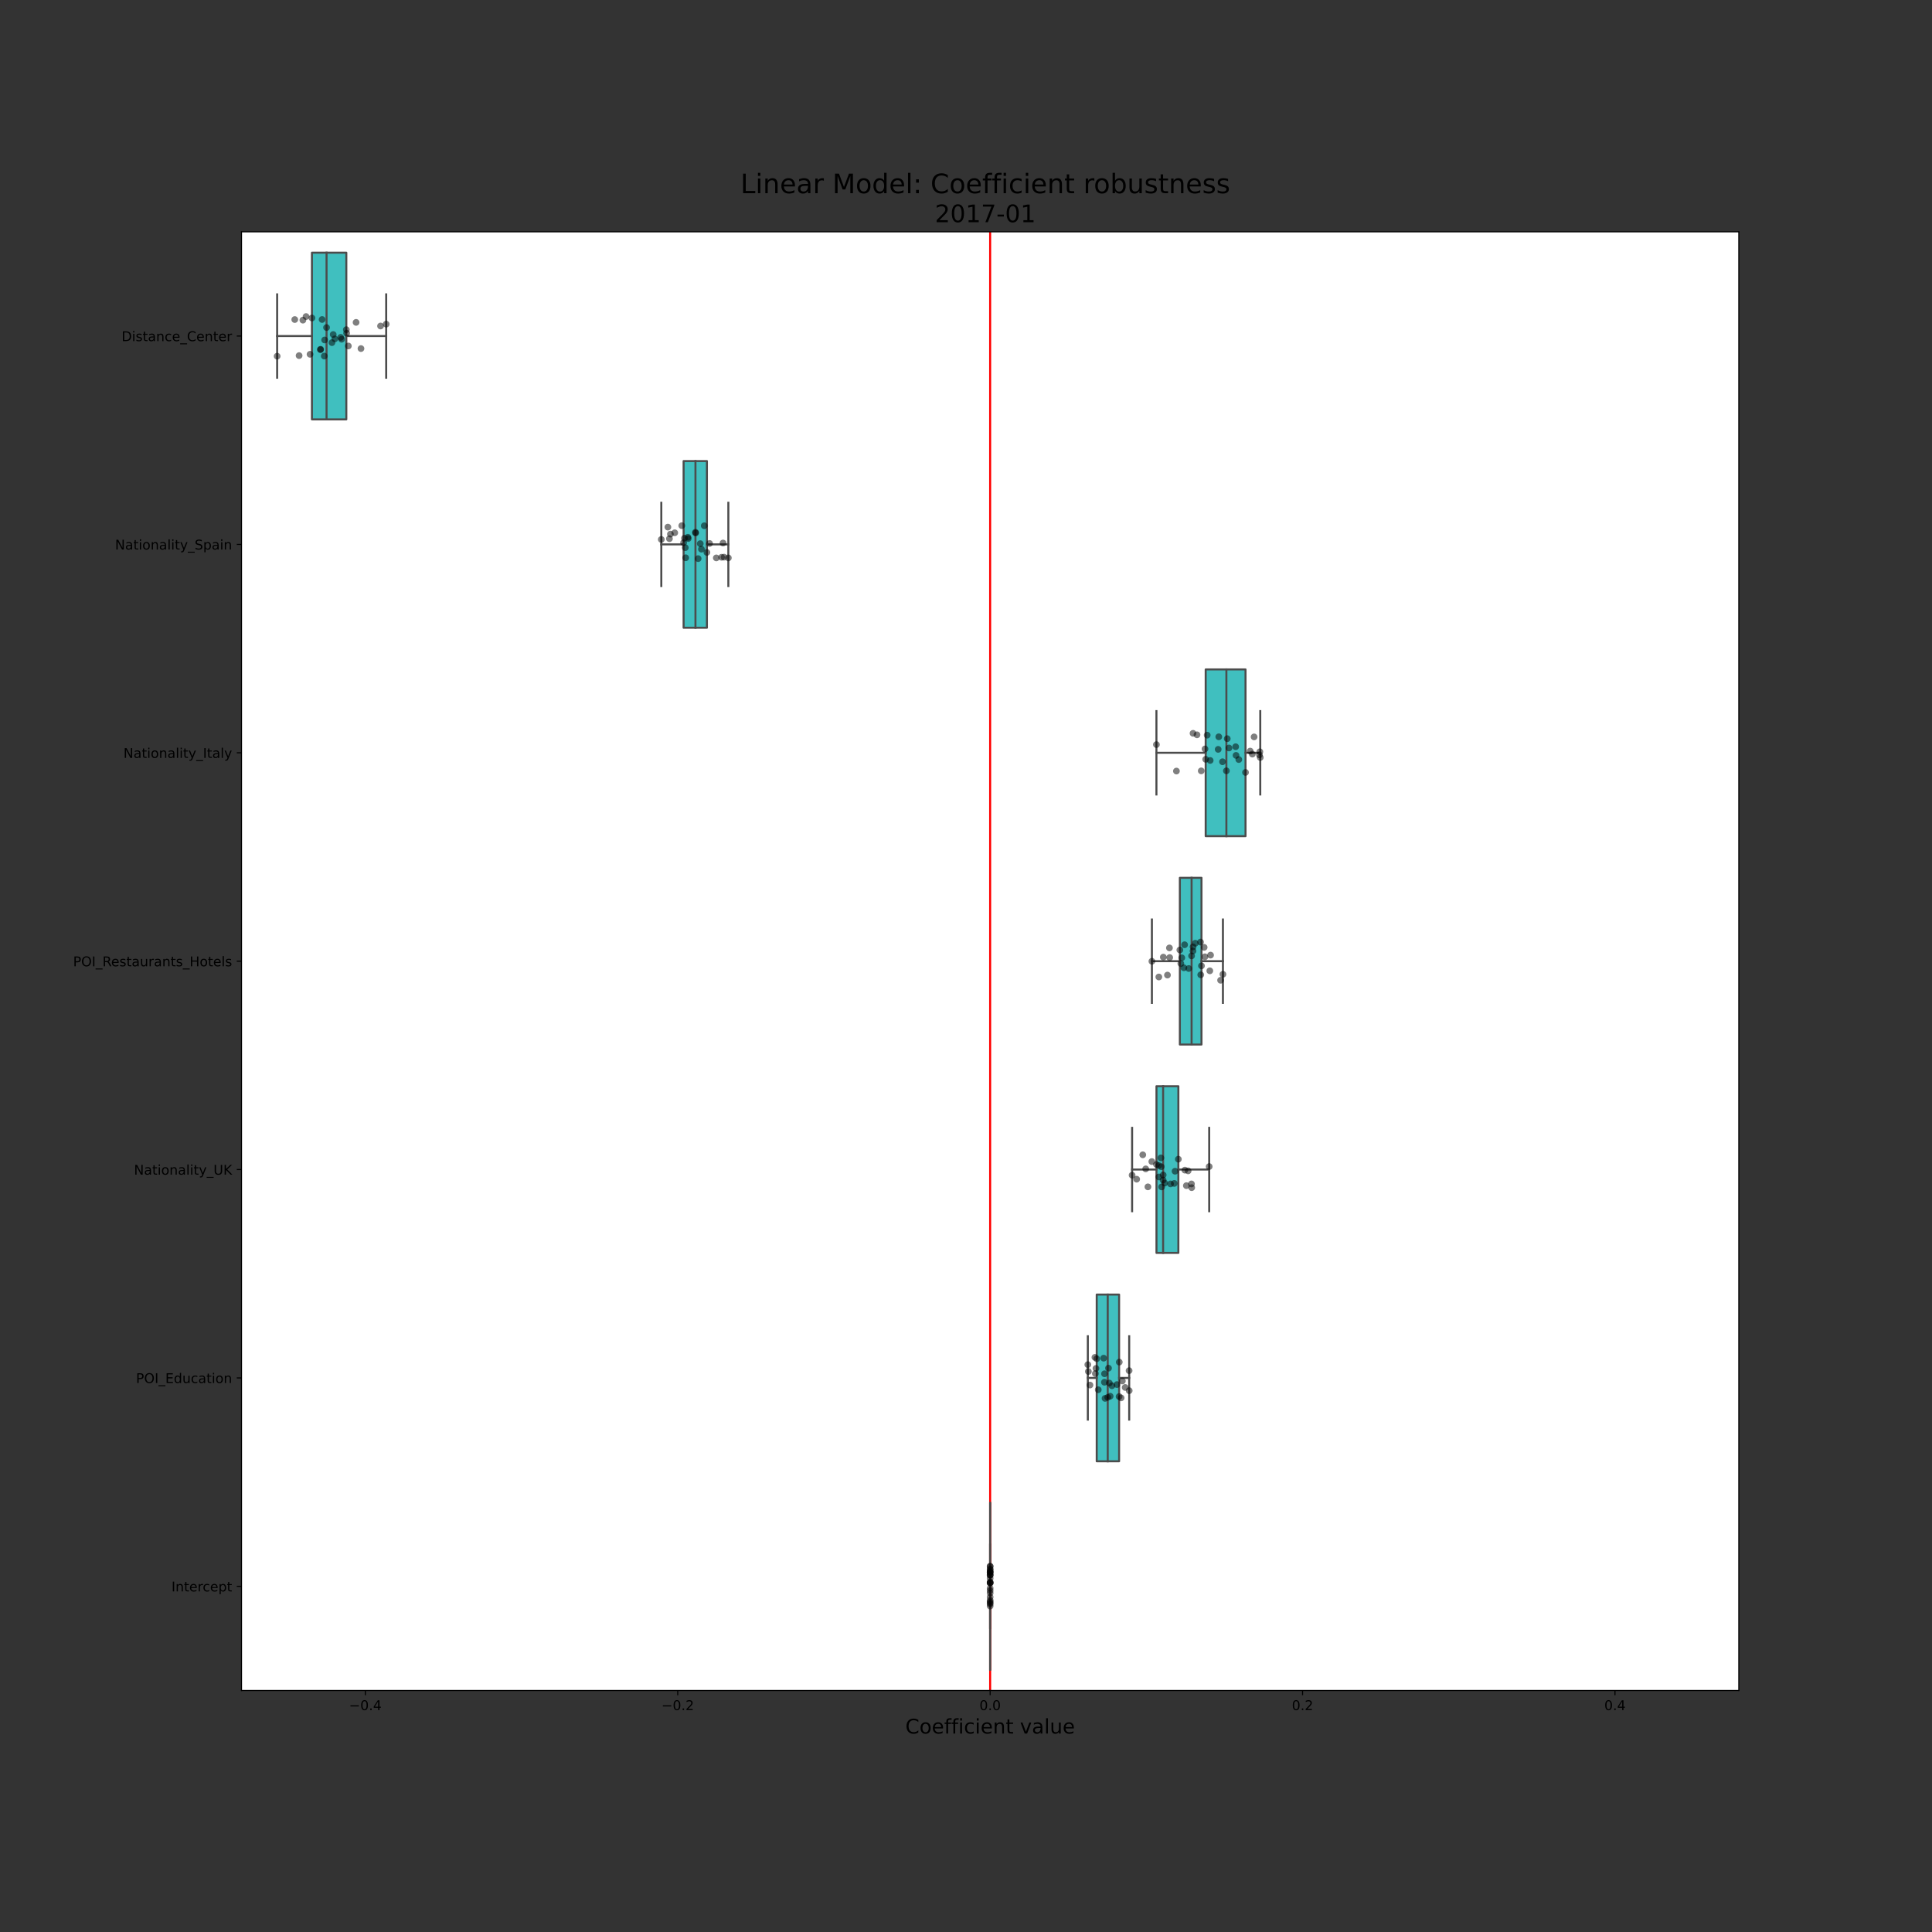 <?xml version="1.0" encoding="utf-8" standalone="no"?>
<!DOCTYPE svg PUBLIC "-//W3C//DTD SVG 1.1//EN"
  "http://www.w3.org/Graphics/SVG/1.1/DTD/svg11.dtd">
<!-- Created with matplotlib (https://matplotlib.org/) -->
<svg height="1440pt" version="1.1" viewBox="0 0 1440 1440" width="1440pt" xmlns="http://www.w3.org/2000/svg" xmlns:xlink="http://www.w3.org/1999/xlink">
 <rect x="0" y="0" width="1440" height="1440" fill="#333333" stroke="none"/>
 <defs>
  <style type="text/css">*{stroke-linecap:butt;stroke-linejoin:round;}</style>
 </defs>
 <g id="figure_1">
  <g id="patch_1">
   <path d="M 0 1440 
L 1440 1440 
L 1440 0 
L 0 0 
z
" style="fill:none;"/>
  </g>
  <g id="axes_1">
   <g id="patch_2">
    <path d="M 180 1260 
L 1296 1260 
L 1296 172.8 
L 180 172.8 
z
" style="fill:#ffffff;"/>
   </g>
   <g id="patch_3">
    <path clip-path="url(#p09286a4d70)" d="M 232.494 188.331 
L 232.494 312.583 
L 258.132 312.583 
L 258.132 188.331 
L 232.494 188.331 
z
" style="fill:#40bfbf;stroke:#4c4c4c;stroke-linejoin:miter;stroke-width:1.5;"/>
   </g>
   <g id="patch_4">
    <path clip-path="url(#p09286a4d70)" d="M 509.521 343.646 
L 509.521 467.897 
L 526.884 467.897 
L 526.884 343.646 
L 509.521 343.646 
z
" style="fill:#40bfbf;stroke:#4c4c4c;stroke-linejoin:miter;stroke-width:1.5;"/>
   </g>
   <g id="patch_5">
    <path clip-path="url(#p09286a4d70)" d="M 898.649 498.96 
L 898.649 623.211 
L 928.341 623.211 
L 928.341 498.96 
L 898.649 498.96 
z
" style="fill:#40bfbf;stroke:#4c4c4c;stroke-linejoin:miter;stroke-width:1.5;"/>
   </g>
   <g id="patch_6">
    <path clip-path="url(#p09286a4d70)" d="M 879.398 654.274 
L 879.398 778.526 
L 895.517 778.526 
L 895.517 654.274 
L 879.398 654.274 
z
" style="fill:#40bfbf;stroke:#4c4c4c;stroke-linejoin:miter;stroke-width:1.5;"/>
   </g>
   <g id="patch_7">
    <path clip-path="url(#p09286a4d70)" d="M 861.966 809.589 
L 861.966 933.84 
L 878.282 933.84 
L 878.282 809.589 
L 861.966 809.589 
z
" style="fill:#40bfbf;stroke:#4c4c4c;stroke-linejoin:miter;stroke-width:1.5;"/>
   </g>
   <g id="patch_8">
    <path clip-path="url(#p09286a4d70)" d="M 817.429 964.903 
L 817.429 1089.154 
L 834.115 1089.154 
L 834.115 964.903 
L 817.429 964.903 
z
" style="fill:#40bfbf;stroke:#4c4c4c;stroke-linejoin:miter;stroke-width:1.5;"/>
   </g>
   <g id="patch_9">
    <path clip-path="url(#p09286a4d70)" d="M 738 1120.217 
L 738 1244.469 
L 738 1244.469 
L 738 1120.217 
L 738 1120.217 
z
" style="fill:#40bfbf;stroke:#4c4c4c;stroke-linejoin:miter;stroke-width:1.5;"/>
   </g>
   <g id="matplotlib.axis_1">
    <g id="xtick_1">
     <g id="line2d_1">
      <defs>
       <path d="M 0 0 
L 0 3.5 
" id="m7f3974460c" style="stroke:#000000;stroke-width:0.8;"/>
      </defs>
      <g>
       <use style="stroke:#000000;stroke-width:0.8;" x="272.294" xlink:href="#m7f3974460c" y="1260"/>
      </g>
     </g>
     <g id="text_1">
      <!-- −0.4 -->
      <g transform="translate(260.153 1274.598)scale(0.1 -0.1)">
       <defs>
        <path d="M 10.594 35.5 
L 73.188 35.5 
L 73.188 27.203 
L 10.594 27.203 
z
" id="DejaVuSans-8722"/>
        <path d="M 31.781 66.406 
Q 24.172 66.406 20.328 58.906 
Q 16.5 51.422 16.5 36.375 
Q 16.5 21.391 20.328 13.891 
Q 24.172 6.391 31.781 6.391 
Q 39.453 6.391 43.281 13.891 
Q 47.125 21.391 47.125 36.375 
Q 47.125 51.422 43.281 58.906 
Q 39.453 66.406 31.781 66.406 
z
M 31.781 74.219 
Q 44.047 74.219 50.516 64.516 
Q 56.984 54.828 56.984 36.375 
Q 56.984 17.969 50.516 8.266 
Q 44.047 -1.422 31.781 -1.422 
Q 19.531 -1.422 13.062 8.266 
Q 6.594 17.969 6.594 36.375 
Q 6.594 54.828 13.062 64.516 
Q 19.531 74.219 31.781 74.219 
z
" id="DejaVuSans-48"/>
        <path d="M 10.688 12.406 
L 21 12.406 
L 21 0 
L 10.688 0 
z
" id="DejaVuSans-46"/>
        <path d="M 37.797 64.312 
L 12.891 25.391 
L 37.797 25.391 
z
M 35.203 72.906 
L 47.609 72.906 
L 47.609 25.391 
L 58.016 25.391 
L 58.016 17.188 
L 47.609 17.188 
L 47.609 0 
L 37.797 0 
L 37.797 17.188 
L 4.891 17.188 
L 4.891 26.703 
z
" id="DejaVuSans-52"/>
       </defs>
       <use xlink:href="#DejaVuSans-8722"/>
       <use x="83.789" xlink:href="#DejaVuSans-48"/>
       <use x="147.412" xlink:href="#DejaVuSans-46"/>
       <use x="179.199" xlink:href="#DejaVuSans-52"/>
      </g>
     </g>
    </g>
    <g id="xtick_2">
     <g id="line2d_2">
      <g>
       <use style="stroke:#000000;stroke-width:0.8;" x="505.147" xlink:href="#m7f3974460c" y="1260"/>
      </g>
     </g>
     <g id="text_2">
      <!-- −0.2 -->
      <g transform="translate(493.006 1274.598)scale(0.1 -0.1)">
       <defs>
        <path d="M 19.188 8.297 
L 53.609 8.297 
L 53.609 0 
L 7.328 0 
L 7.328 8.297 
Q 12.938 14.109 22.625 23.891 
Q 32.328 33.688 34.812 36.531 
Q 39.547 41.844 41.422 45.531 
Q 43.312 49.219 43.312 52.781 
Q 43.312 58.594 39.234 62.25 
Q 35.156 65.922 28.609 65.922 
Q 23.969 65.922 18.812 64.312 
Q 13.672 62.703 7.812 59.422 
L 7.812 69.391 
Q 13.766 71.781 18.938 73 
Q 24.125 74.219 28.422 74.219 
Q 39.75 74.219 46.484 68.547 
Q 53.219 62.891 53.219 53.422 
Q 53.219 48.922 51.531 44.891 
Q 49.859 40.875 45.406 35.406 
Q 44.188 33.984 37.641 27.219 
Q 31.109 20.453 19.188 8.297 
z
" id="DejaVuSans-50"/>
       </defs>
       <use xlink:href="#DejaVuSans-8722"/>
       <use x="83.789" xlink:href="#DejaVuSans-48"/>
       <use x="147.412" xlink:href="#DejaVuSans-46"/>
       <use x="179.199" xlink:href="#DejaVuSans-50"/>
      </g>
     </g>
    </g>
    <g id="xtick_3">
     <g id="line2d_3">
      <g>
       <use style="stroke:#000000;stroke-width:0.8;" x="738" xlink:href="#m7f3974460c" y="1260"/>
      </g>
     </g>
     <g id="text_3">
      <!-- 0.0 -->
      <g transform="translate(730.048 1274.598)scale(0.1 -0.1)">
       <use xlink:href="#DejaVuSans-48"/>
       <use x="63.623" xlink:href="#DejaVuSans-46"/>
       <use x="95.41" xlink:href="#DejaVuSans-48"/>
      </g>
     </g>
    </g>
    <g id="xtick_4">
     <g id="line2d_4">
      <g>
       <use style="stroke:#000000;stroke-width:0.8;" x="970.853" xlink:href="#m7f3974460c" y="1260"/>
      </g>
     </g>
     <g id="text_4">
      <!-- 0.2 -->
      <g transform="translate(962.901 1274.598)scale(0.1 -0.1)">
       <use xlink:href="#DejaVuSans-48"/>
       <use x="63.623" xlink:href="#DejaVuSans-46"/>
       <use x="95.41" xlink:href="#DejaVuSans-50"/>
      </g>
     </g>
    </g>
    <g id="xtick_5">
     <g id="line2d_5">
      <g>
       <use style="stroke:#000000;stroke-width:0.8;" x="1203.706" xlink:href="#m7f3974460c" y="1260"/>
      </g>
     </g>
     <g id="text_5">
      <!-- 0.4 -->
      <g transform="translate(1195.754 1274.598)scale(0.1 -0.1)">
       <use xlink:href="#DejaVuSans-48"/>
       <use x="63.623" xlink:href="#DejaVuSans-46"/>
       <use x="95.41" xlink:href="#DejaVuSans-52"/>
      </g>
     </g>
    </g>
    <g id="text_6">
     <!-- Coefficient value -->
     <g transform="translate(674.809 1292.076)scale(0.15 -0.15)">
      <defs>
       <path d="M 64.406 67.281 
L 64.406 56.891 
Q 59.422 61.531 53.781 63.812 
Q 48.141 66.109 41.797 66.109 
Q 29.297 66.109 22.656 58.469 
Q 16.016 50.828 16.016 36.375 
Q 16.016 21.969 22.656 14.328 
Q 29.297 6.688 41.797 6.688 
Q 48.141 6.688 53.781 8.984 
Q 59.422 11.281 64.406 15.922 
L 64.406 5.609 
Q 59.234 2.094 53.438 0.328 
Q 47.656 -1.422 41.219 -1.422 
Q 24.656 -1.422 15.125 8.703 
Q 5.609 18.844 5.609 36.375 
Q 5.609 53.953 15.125 64.078 
Q 24.656 74.219 41.219 74.219 
Q 47.75 74.219 53.531 72.484 
Q 59.328 70.75 64.406 67.281 
z
" id="DejaVuSans-67"/>
       <path d="M 30.609 48.391 
Q 23.391 48.391 19.188 42.75 
Q 14.984 37.109 14.984 27.297 
Q 14.984 17.484 19.156 11.844 
Q 23.344 6.203 30.609 6.203 
Q 37.797 6.203 41.984 11.859 
Q 46.188 17.531 46.188 27.297 
Q 46.188 37.016 41.984 42.703 
Q 37.797 48.391 30.609 48.391 
z
M 30.609 56 
Q 42.328 56 49.016 48.375 
Q 55.719 40.766 55.719 27.297 
Q 55.719 13.875 49.016 6.219 
Q 42.328 -1.422 30.609 -1.422 
Q 18.844 -1.422 12.172 6.219 
Q 5.516 13.875 5.516 27.297 
Q 5.516 40.766 12.172 48.375 
Q 18.844 56 30.609 56 
z
" id="DejaVuSans-111"/>
       <path d="M 56.203 29.594 
L 56.203 25.203 
L 14.891 25.203 
Q 15.484 15.922 20.484 11.062 
Q 25.484 6.203 34.422 6.203 
Q 39.594 6.203 44.453 7.469 
Q 49.312 8.734 54.109 11.281 
L 54.109 2.781 
Q 49.266 0.734 44.188 -0.344 
Q 39.109 -1.422 33.891 -1.422 
Q 20.797 -1.422 13.156 6.188 
Q 5.516 13.812 5.516 26.812 
Q 5.516 40.234 12.766 48.109 
Q 20.016 56 32.328 56 
Q 43.359 56 49.781 48.891 
Q 56.203 41.797 56.203 29.594 
z
M 47.219 32.234 
Q 47.125 39.594 43.094 43.984 
Q 39.062 48.391 32.422 48.391 
Q 24.906 48.391 20.391 44.141 
Q 15.875 39.891 15.188 32.172 
z
" id="DejaVuSans-101"/>
       <path d="M 37.109 75.984 
L 37.109 68.5 
L 28.516 68.5 
Q 23.688 68.5 21.797 66.547 
Q 19.922 64.594 19.922 59.516 
L 19.922 54.688 
L 34.719 54.688 
L 34.719 47.703 
L 19.922 47.703 
L 19.922 0 
L 10.891 0 
L 10.891 47.703 
L 2.297 47.703 
L 2.297 54.688 
L 10.891 54.688 
L 10.891 58.5 
Q 10.891 67.625 15.141 71.797 
Q 19.391 75.984 28.609 75.984 
z
" id="DejaVuSans-102"/>
       <path d="M 9.422 54.688 
L 18.406 54.688 
L 18.406 0 
L 9.422 0 
z
M 9.422 75.984 
L 18.406 75.984 
L 18.406 64.594 
L 9.422 64.594 
z
" id="DejaVuSans-105"/>
       <path d="M 48.781 52.594 
L 48.781 44.188 
Q 44.969 46.297 41.141 47.344 
Q 37.312 48.391 33.406 48.391 
Q 24.656 48.391 19.812 42.844 
Q 14.984 37.312 14.984 27.297 
Q 14.984 17.281 19.812 11.734 
Q 24.656 6.203 33.406 6.203 
Q 37.312 6.203 41.141 7.25 
Q 44.969 8.297 48.781 10.406 
L 48.781 2.094 
Q 45.016 0.344 40.984 -0.531 
Q 36.969 -1.422 32.422 -1.422 
Q 20.062 -1.422 12.781 6.344 
Q 5.516 14.109 5.516 27.297 
Q 5.516 40.672 12.859 48.328 
Q 20.219 56 33.016 56 
Q 37.156 56 41.109 55.141 
Q 45.062 54.297 48.781 52.594 
z
" id="DejaVuSans-99"/>
       <path d="M 54.891 33.016 
L 54.891 0 
L 45.906 0 
L 45.906 32.719 
Q 45.906 40.484 42.875 44.328 
Q 39.844 48.188 33.797 48.188 
Q 26.516 48.188 22.312 43.547 
Q 18.109 38.922 18.109 30.906 
L 18.109 0 
L 9.078 0 
L 9.078 54.688 
L 18.109 54.688 
L 18.109 46.188 
Q 21.344 51.125 25.703 53.562 
Q 30.078 56 35.797 56 
Q 45.219 56 50.047 50.172 
Q 54.891 44.344 54.891 33.016 
z
" id="DejaVuSans-110"/>
       <path d="M 18.312 70.219 
L 18.312 54.688 
L 36.812 54.688 
L 36.812 47.703 
L 18.312 47.703 
L 18.312 18.016 
Q 18.312 11.328 20.141 9.422 
Q 21.969 7.516 27.594 7.516 
L 36.812 7.516 
L 36.812 0 
L 27.594 0 
Q 17.188 0 13.234 3.875 
Q 9.281 7.766 9.281 18.016 
L 9.281 47.703 
L 2.688 47.703 
L 2.688 54.688 
L 9.281 54.688 
L 9.281 70.219 
z
" id="DejaVuSans-116"/>
       <path id="DejaVuSans-32"/>
       <path d="M 2.984 54.688 
L 12.5 54.688 
L 29.594 8.797 
L 46.688 54.688 
L 56.203 54.688 
L 35.688 0 
L 23.484 0 
z
" id="DejaVuSans-118"/>
       <path d="M 34.281 27.484 
Q 23.391 27.484 19.188 25 
Q 14.984 22.516 14.984 16.5 
Q 14.984 11.719 18.141 8.906 
Q 21.297 6.109 26.703 6.109 
Q 34.188 6.109 38.703 11.406 
Q 43.219 16.703 43.219 25.484 
L 43.219 27.484 
z
M 52.203 31.203 
L 52.203 0 
L 43.219 0 
L 43.219 8.297 
Q 40.141 3.328 35.547 0.953 
Q 30.953 -1.422 24.312 -1.422 
Q 15.922 -1.422 10.953 3.297 
Q 6 8.016 6 15.922 
Q 6 25.141 12.172 29.828 
Q 18.359 34.516 30.609 34.516 
L 43.219 34.516 
L 43.219 35.406 
Q 43.219 41.609 39.141 45 
Q 35.062 48.391 27.688 48.391 
Q 23 48.391 18.547 47.266 
Q 14.109 46.141 10.016 43.891 
L 10.016 52.203 
Q 14.938 54.109 19.578 55.047 
Q 24.219 56 28.609 56 
Q 40.484 56 46.344 49.844 
Q 52.203 43.703 52.203 31.203 
z
" id="DejaVuSans-97"/>
       <path d="M 9.422 75.984 
L 18.406 75.984 
L 18.406 0 
L 9.422 0 
z
" id="DejaVuSans-108"/>
       <path d="M 8.5 21.578 
L 8.5 54.688 
L 17.484 54.688 
L 17.484 21.922 
Q 17.484 14.156 20.5 10.266 
Q 23.531 6.391 29.594 6.391 
Q 36.859 6.391 41.078 11.031 
Q 45.312 15.672 45.312 23.688 
L 45.312 54.688 
L 54.297 54.688 
L 54.297 0 
L 45.312 0 
L 45.312 8.406 
Q 42.047 3.422 37.719 1 
Q 33.406 -1.422 27.688 -1.422 
Q 18.266 -1.422 13.375 4.438 
Q 8.5 10.297 8.5 21.578 
z
M 31.109 56 
z
" id="DejaVuSans-117"/>
      </defs>
      <use xlink:href="#DejaVuSans-67"/>
      <use x="69.824" xlink:href="#DejaVuSans-111"/>
      <use x="131.006" xlink:href="#DejaVuSans-101"/>
      <use x="192.529" xlink:href="#DejaVuSans-102"/>
      <use x="227.734" xlink:href="#DejaVuSans-102"/>
      <use x="262.939" xlink:href="#DejaVuSans-105"/>
      <use x="290.723" xlink:href="#DejaVuSans-99"/>
      <use x="345.703" xlink:href="#DejaVuSans-105"/>
      <use x="373.486" xlink:href="#DejaVuSans-101"/>
      <use x="435.01" xlink:href="#DejaVuSans-110"/>
      <use x="498.389" xlink:href="#DejaVuSans-116"/>
      <use x="537.598" xlink:href="#DejaVuSans-32"/>
      <use x="569.385" xlink:href="#DejaVuSans-118"/>
      <use x="628.564" xlink:href="#DejaVuSans-97"/>
      <use x="689.844" xlink:href="#DejaVuSans-108"/>
      <use x="717.627" xlink:href="#DejaVuSans-117"/>
      <use x="781.006" xlink:href="#DejaVuSans-101"/>
     </g>
    </g>
   </g>
   <g id="matplotlib.axis_2">
    <g id="ytick_1">
     <g id="line2d_6">
      <defs>
       <path d="M 0 0 
L -3.5 0 
" id="m0a2b291aec" style="stroke:#000000;stroke-width:0.8;"/>
      </defs>
      <g>
       <use style="stroke:#000000;stroke-width:0.8;" x="180" xlink:href="#m0a2b291aec" y="250.457"/>
      </g>
     </g>
     <g id="text_7">
      <!-- Distance_Center -->
      <g transform="translate(90.617 254.256)scale(0.1 -0.1)">
       <defs>
        <path d="M 19.672 64.797 
L 19.672 8.109 
L 31.594 8.109 
Q 46.688 8.109 53.688 14.938 
Q 60.688 21.781 60.688 36.531 
Q 60.688 51.172 53.688 57.984 
Q 46.688 64.797 31.594 64.797 
z
M 9.812 72.906 
L 30.078 72.906 
Q 51.266 72.906 61.172 64.094 
Q 71.094 55.281 71.094 36.531 
Q 71.094 17.672 61.125 8.828 
Q 51.172 0 30.078 0 
L 9.812 0 
z
" id="DejaVuSans-68"/>
        <path d="M 44.281 53.078 
L 44.281 44.578 
Q 40.484 46.531 36.375 47.5 
Q 32.281 48.484 27.875 48.484 
Q 21.188 48.484 17.844 46.438 
Q 14.5 44.391 14.5 40.281 
Q 14.5 37.156 16.891 35.375 
Q 19.281 33.594 26.516 31.984 
L 29.594 31.297 
Q 39.156 29.25 43.188 25.516 
Q 47.219 21.781 47.219 15.094 
Q 47.219 7.469 41.188 3.016 
Q 35.156 -1.422 24.609 -1.422 
Q 20.219 -1.422 15.453 -0.562 
Q 10.688 0.297 5.422 2 
L 5.422 11.281 
Q 10.406 8.688 15.234 7.391 
Q 20.062 6.109 24.812 6.109 
Q 31.156 6.109 34.562 8.281 
Q 37.984 10.453 37.984 14.406 
Q 37.984 18.062 35.516 20.016 
Q 33.062 21.969 24.703 23.781 
L 21.578 24.516 
Q 13.234 26.266 9.516 29.906 
Q 5.812 33.547 5.812 39.891 
Q 5.812 47.609 11.281 51.797 
Q 16.75 56 26.812 56 
Q 31.781 56 36.172 55.266 
Q 40.578 54.547 44.281 53.078 
z
" id="DejaVuSans-115"/>
        <path d="M 50.984 -16.609 
L 50.984 -23.578 
L -0.984 -23.578 
L -0.984 -16.609 
z
" id="DejaVuSans-95"/>
        <path d="M 41.109 46.297 
Q 39.594 47.172 37.812 47.578 
Q 36.031 48 33.891 48 
Q 26.266 48 22.188 43.047 
Q 18.109 38.094 18.109 28.812 
L 18.109 0 
L 9.078 0 
L 9.078 54.688 
L 18.109 54.688 
L 18.109 46.188 
Q 20.953 51.172 25.484 53.578 
Q 30.031 56 36.531 56 
Q 37.453 56 38.578 55.875 
Q 39.703 55.766 41.062 55.516 
z
" id="DejaVuSans-114"/>
       </defs>
       <use xlink:href="#DejaVuSans-68"/>
       <use x="77.002" xlink:href="#DejaVuSans-105"/>
       <use x="104.785" xlink:href="#DejaVuSans-115"/>
       <use x="156.885" xlink:href="#DejaVuSans-116"/>
       <use x="196.094" xlink:href="#DejaVuSans-97"/>
       <use x="257.373" xlink:href="#DejaVuSans-110"/>
       <use x="320.752" xlink:href="#DejaVuSans-99"/>
       <use x="375.732" xlink:href="#DejaVuSans-101"/>
       <use x="437.256" xlink:href="#DejaVuSans-95"/>
       <use x="487.256" xlink:href="#DejaVuSans-67"/>
       <use x="557.08" xlink:href="#DejaVuSans-101"/>
       <use x="618.604" xlink:href="#DejaVuSans-110"/>
       <use x="681.982" xlink:href="#DejaVuSans-116"/>
       <use x="721.191" xlink:href="#DejaVuSans-101"/>
       <use x="782.715" xlink:href="#DejaVuSans-114"/>
      </g>
     </g>
    </g>
    <g id="ytick_2">
     <g id="line2d_7">
      <g>
       <use style="stroke:#000000;stroke-width:0.8;" x="180" xlink:href="#m0a2b291aec" y="405.771"/>
      </g>
     </g>
     <g id="text_8">
      <!-- Nationality_Spain -->
      <g transform="translate(85.772 409.571)scale(0.1 -0.1)">
       <defs>
        <path d="M 9.812 72.906 
L 23.094 72.906 
L 55.422 11.922 
L 55.422 72.906 
L 64.984 72.906 
L 64.984 0 
L 51.703 0 
L 19.391 60.984 
L 19.391 0 
L 9.812 0 
z
" id="DejaVuSans-78"/>
        <path d="M 32.172 -5.078 
Q 28.375 -14.844 24.75 -17.812 
Q 21.141 -20.797 15.094 -20.797 
L 7.906 -20.797 
L 7.906 -13.281 
L 13.188 -13.281 
Q 16.891 -13.281 18.938 -11.516 
Q 21 -9.766 23.484 -3.219 
L 25.094 0.875 
L 2.984 54.688 
L 12.5 54.688 
L 29.594 11.922 
L 46.688 54.688 
L 56.203 54.688 
z
" id="DejaVuSans-121"/>
        <path d="M 53.516 70.516 
L 53.516 60.891 
Q 47.906 63.578 42.922 64.891 
Q 37.938 66.219 33.297 66.219 
Q 25.25 66.219 20.875 63.094 
Q 16.5 59.969 16.5 54.203 
Q 16.5 49.359 19.406 46.891 
Q 22.312 44.438 30.422 42.922 
L 36.375 41.703 
Q 47.406 39.594 52.656 34.297 
Q 57.906 29 57.906 20.125 
Q 57.906 9.516 50.797 4.047 
Q 43.703 -1.422 29.984 -1.422 
Q 24.812 -1.422 18.969 -0.25 
Q 13.141 0.922 6.891 3.219 
L 6.891 13.375 
Q 12.891 10.016 18.656 8.297 
Q 24.422 6.594 29.984 6.594 
Q 38.422 6.594 43.016 9.906 
Q 47.609 13.234 47.609 19.391 
Q 47.609 24.75 44.312 27.781 
Q 41.016 30.812 33.5 32.328 
L 27.484 33.5 
Q 16.453 35.688 11.516 40.375 
Q 6.594 45.062 6.594 53.422 
Q 6.594 63.094 13.406 68.656 
Q 20.219 74.219 32.172 74.219 
Q 37.312 74.219 42.625 73.281 
Q 47.953 72.359 53.516 70.516 
z
" id="DejaVuSans-83"/>
        <path d="M 18.109 8.203 
L 18.109 -20.797 
L 9.078 -20.797 
L 9.078 54.688 
L 18.109 54.688 
L 18.109 46.391 
Q 20.953 51.266 25.266 53.625 
Q 29.594 56 35.594 56 
Q 45.562 56 51.781 48.094 
Q 58.016 40.188 58.016 27.297 
Q 58.016 14.406 51.781 6.484 
Q 45.562 -1.422 35.594 -1.422 
Q 29.594 -1.422 25.266 0.953 
Q 20.953 3.328 18.109 8.203 
z
M 48.688 27.297 
Q 48.688 37.203 44.609 42.844 
Q 40.531 48.484 33.406 48.484 
Q 26.266 48.484 22.188 42.844 
Q 18.109 37.203 18.109 27.297 
Q 18.109 17.391 22.188 11.75 
Q 26.266 6.109 33.406 6.109 
Q 40.531 6.109 44.609 11.75 
Q 48.688 17.391 48.688 27.297 
z
" id="DejaVuSans-112"/>
       </defs>
       <use xlink:href="#DejaVuSans-78"/>
       <use x="74.805" xlink:href="#DejaVuSans-97"/>
       <use x="136.084" xlink:href="#DejaVuSans-116"/>
       <use x="175.293" xlink:href="#DejaVuSans-105"/>
       <use x="203.076" xlink:href="#DejaVuSans-111"/>
       <use x="264.258" xlink:href="#DejaVuSans-110"/>
       <use x="327.637" xlink:href="#DejaVuSans-97"/>
       <use x="388.916" xlink:href="#DejaVuSans-108"/>
       <use x="416.699" xlink:href="#DejaVuSans-105"/>
       <use x="444.482" xlink:href="#DejaVuSans-116"/>
       <use x="483.691" xlink:href="#DejaVuSans-121"/>
       <use x="542.871" xlink:href="#DejaVuSans-95"/>
       <use x="592.871" xlink:href="#DejaVuSans-83"/>
       <use x="656.348" xlink:href="#DejaVuSans-112"/>
       <use x="719.824" xlink:href="#DejaVuSans-97"/>
       <use x="781.104" xlink:href="#DejaVuSans-105"/>
       <use x="808.887" xlink:href="#DejaVuSans-110"/>
      </g>
     </g>
    </g>
    <g id="ytick_3">
     <g id="line2d_8">
      <g>
       <use style="stroke:#000000;stroke-width:0.8;" x="180" xlink:href="#m0a2b291aec" y="561.086"/>
      </g>
     </g>
     <g id="text_9">
      <!-- Nationality_Italy -->
      <g transform="translate(92.017 564.885)scale(0.1 -0.1)">
       <defs>
        <path d="M 9.812 72.906 
L 19.672 72.906 
L 19.672 0 
L 9.812 0 
z
" id="DejaVuSans-73"/>
       </defs>
       <use xlink:href="#DejaVuSans-78"/>
       <use x="74.805" xlink:href="#DejaVuSans-97"/>
       <use x="136.084" xlink:href="#DejaVuSans-116"/>
       <use x="175.293" xlink:href="#DejaVuSans-105"/>
       <use x="203.076" xlink:href="#DejaVuSans-111"/>
       <use x="264.258" xlink:href="#DejaVuSans-110"/>
       <use x="327.637" xlink:href="#DejaVuSans-97"/>
       <use x="388.916" xlink:href="#DejaVuSans-108"/>
       <use x="416.699" xlink:href="#DejaVuSans-105"/>
       <use x="444.482" xlink:href="#DejaVuSans-116"/>
       <use x="483.691" xlink:href="#DejaVuSans-121"/>
       <use x="542.871" xlink:href="#DejaVuSans-95"/>
       <use x="592.871" xlink:href="#DejaVuSans-73"/>
       <use x="622.363" xlink:href="#DejaVuSans-116"/>
       <use x="661.572" xlink:href="#DejaVuSans-97"/>
       <use x="722.852" xlink:href="#DejaVuSans-108"/>
       <use x="750.635" xlink:href="#DejaVuSans-121"/>
      </g>
     </g>
    </g>
    <g id="ytick_4">
     <g id="line2d_9">
      <g>
       <use style="stroke:#000000;stroke-width:0.8;" x="180" xlink:href="#m0a2b291aec" y="716.4"/>
      </g>
     </g>
     <g id="text_10">
      <!-- POI_Restaurants_Hotels -->
      <g transform="translate(54.495 720.199)scale(0.1 -0.1)">
       <defs>
        <path d="M 19.672 64.797 
L 19.672 37.406 
L 32.078 37.406 
Q 38.969 37.406 42.719 40.969 
Q 46.484 44.531 46.484 51.125 
Q 46.484 57.672 42.719 61.234 
Q 38.969 64.797 32.078 64.797 
z
M 9.812 72.906 
L 32.078 72.906 
Q 44.344 72.906 50.609 67.359 
Q 56.891 61.812 56.891 51.125 
Q 56.891 40.328 50.609 34.812 
Q 44.344 29.297 32.078 29.297 
L 19.672 29.297 
L 19.672 0 
L 9.812 0 
z
" id="DejaVuSans-80"/>
        <path d="M 39.406 66.219 
Q 28.656 66.219 22.328 58.203 
Q 16.016 50.203 16.016 36.375 
Q 16.016 22.609 22.328 14.594 
Q 28.656 6.594 39.406 6.594 
Q 50.141 6.594 56.422 14.594 
Q 62.703 22.609 62.703 36.375 
Q 62.703 50.203 56.422 58.203 
Q 50.141 66.219 39.406 66.219 
z
M 39.406 74.219 
Q 54.734 74.219 63.906 63.938 
Q 73.094 53.656 73.094 36.375 
Q 73.094 19.141 63.906 8.859 
Q 54.734 -1.422 39.406 -1.422 
Q 24.031 -1.422 14.812 8.828 
Q 5.609 19.094 5.609 36.375 
Q 5.609 53.656 14.812 63.938 
Q 24.031 74.219 39.406 74.219 
z
" id="DejaVuSans-79"/>
        <path d="M 44.391 34.188 
Q 47.562 33.109 50.562 29.594 
Q 53.562 26.078 56.594 19.922 
L 66.609 0 
L 56 0 
L 46.688 18.703 
Q 43.062 26.031 39.672 28.422 
Q 36.281 30.812 30.422 30.812 
L 19.672 30.812 
L 19.672 0 
L 9.812 0 
L 9.812 72.906 
L 32.078 72.906 
Q 44.578 72.906 50.734 67.672 
Q 56.891 62.453 56.891 51.906 
Q 56.891 45.016 53.688 40.469 
Q 50.484 35.938 44.391 34.188 
z
M 19.672 64.797 
L 19.672 38.922 
L 32.078 38.922 
Q 39.203 38.922 42.844 42.219 
Q 46.484 45.516 46.484 51.906 
Q 46.484 58.297 42.844 61.547 
Q 39.203 64.797 32.078 64.797 
z
" id="DejaVuSans-82"/>
        <path d="M 9.812 72.906 
L 19.672 72.906 
L 19.672 43.016 
L 55.516 43.016 
L 55.516 72.906 
L 65.375 72.906 
L 65.375 0 
L 55.516 0 
L 55.516 34.719 
L 19.672 34.719 
L 19.672 0 
L 9.812 0 
z
" id="DejaVuSans-72"/>
       </defs>
       <use xlink:href="#DejaVuSans-80"/>
       <use x="60.303" xlink:href="#DejaVuSans-79"/>
       <use x="139.014" xlink:href="#DejaVuSans-73"/>
       <use x="168.506" xlink:href="#DejaVuSans-95"/>
       <use x="218.506" xlink:href="#DejaVuSans-82"/>
       <use x="283.488" xlink:href="#DejaVuSans-101"/>
       <use x="345.012" xlink:href="#DejaVuSans-115"/>
       <use x="397.111" xlink:href="#DejaVuSans-116"/>
       <use x="436.32" xlink:href="#DejaVuSans-97"/>
       <use x="497.6" xlink:href="#DejaVuSans-117"/>
       <use x="560.979" xlink:href="#DejaVuSans-114"/>
       <use x="602.092" xlink:href="#DejaVuSans-97"/>
       <use x="663.371" xlink:href="#DejaVuSans-110"/>
       <use x="726.75" xlink:href="#DejaVuSans-116"/>
       <use x="765.959" xlink:href="#DejaVuSans-115"/>
       <use x="818.059" xlink:href="#DejaVuSans-95"/>
       <use x="868.059" xlink:href="#DejaVuSans-72"/>
       <use x="943.254" xlink:href="#DejaVuSans-111"/>
       <use x="1004.436" xlink:href="#DejaVuSans-116"/>
       <use x="1043.645" xlink:href="#DejaVuSans-101"/>
       <use x="1105.168" xlink:href="#DejaVuSans-108"/>
       <use x="1132.951" xlink:href="#DejaVuSans-115"/>
      </g>
     </g>
    </g>
    <g id="ytick_5">
     <g id="line2d_10">
      <g>
       <use style="stroke:#000000;stroke-width:0.8;" x="180" xlink:href="#m0a2b291aec" y="871.714"/>
      </g>
     </g>
     <g id="text_11">
      <!-- Nationality_UK -->
      <g transform="translate(99.836 875.514)scale(0.1 -0.1)">
       <defs>
        <path d="M 8.688 72.906 
L 18.609 72.906 
L 18.609 28.609 
Q 18.609 16.891 22.844 11.734 
Q 27.094 6.594 36.625 6.594 
Q 46.094 6.594 50.344 11.734 
Q 54.594 16.891 54.594 28.609 
L 54.594 72.906 
L 64.5 72.906 
L 64.5 27.391 
Q 64.5 13.141 57.438 5.859 
Q 50.391 -1.422 36.625 -1.422 
Q 22.797 -1.422 15.734 5.859 
Q 8.688 13.141 8.688 27.391 
z
" id="DejaVuSans-85"/>
        <path d="M 9.812 72.906 
L 19.672 72.906 
L 19.672 42.094 
L 52.391 72.906 
L 65.094 72.906 
L 28.906 38.922 
L 67.672 0 
L 54.688 0 
L 19.672 35.109 
L 19.672 0 
L 9.812 0 
z
" id="DejaVuSans-75"/>
       </defs>
       <use xlink:href="#DejaVuSans-78"/>
       <use x="74.805" xlink:href="#DejaVuSans-97"/>
       <use x="136.084" xlink:href="#DejaVuSans-116"/>
       <use x="175.293" xlink:href="#DejaVuSans-105"/>
       <use x="203.076" xlink:href="#DejaVuSans-111"/>
       <use x="264.258" xlink:href="#DejaVuSans-110"/>
       <use x="327.637" xlink:href="#DejaVuSans-97"/>
       <use x="388.916" xlink:href="#DejaVuSans-108"/>
       <use x="416.699" xlink:href="#DejaVuSans-105"/>
       <use x="444.482" xlink:href="#DejaVuSans-116"/>
       <use x="483.691" xlink:href="#DejaVuSans-121"/>
       <use x="542.871" xlink:href="#DejaVuSans-95"/>
       <use x="592.871" xlink:href="#DejaVuSans-85"/>
       <use x="666.064" xlink:href="#DejaVuSans-75"/>
      </g>
     </g>
    </g>
    <g id="ytick_6">
     <g id="line2d_11">
      <g>
       <use style="stroke:#000000;stroke-width:0.8;" x="180" xlink:href="#m0a2b291aec" y="1027.029"/>
      </g>
     </g>
     <g id="text_12">
      <!-- POI_Education -->
      <g transform="translate(101.362 1030.828)scale(0.1 -0.1)">
       <defs>
        <path d="M 9.812 72.906 
L 55.906 72.906 
L 55.906 64.594 
L 19.672 64.594 
L 19.672 43.016 
L 54.391 43.016 
L 54.391 34.719 
L 19.672 34.719 
L 19.672 8.297 
L 56.781 8.297 
L 56.781 0 
L 9.812 0 
z
" id="DejaVuSans-69"/>
        <path d="M 45.406 46.391 
L 45.406 75.984 
L 54.391 75.984 
L 54.391 0 
L 45.406 0 
L 45.406 8.203 
Q 42.578 3.328 38.25 0.953 
Q 33.938 -1.422 27.875 -1.422 
Q 17.969 -1.422 11.734 6.484 
Q 5.516 14.406 5.516 27.297 
Q 5.516 40.188 11.734 48.094 
Q 17.969 56 27.875 56 
Q 33.938 56 38.25 53.625 
Q 42.578 51.266 45.406 46.391 
z
M 14.797 27.297 
Q 14.797 17.391 18.875 11.75 
Q 22.953 6.109 30.078 6.109 
Q 37.203 6.109 41.297 11.75 
Q 45.406 17.391 45.406 27.297 
Q 45.406 37.203 41.297 42.844 
Q 37.203 48.484 30.078 48.484 
Q 22.953 48.484 18.875 42.844 
Q 14.797 37.203 14.797 27.297 
z
" id="DejaVuSans-100"/>
       </defs>
       <use xlink:href="#DejaVuSans-80"/>
       <use x="60.303" xlink:href="#DejaVuSans-79"/>
       <use x="139.014" xlink:href="#DejaVuSans-73"/>
       <use x="168.506" xlink:href="#DejaVuSans-95"/>
       <use x="218.506" xlink:href="#DejaVuSans-69"/>
       <use x="281.689" xlink:href="#DejaVuSans-100"/>
       <use x="345.166" xlink:href="#DejaVuSans-117"/>
       <use x="408.545" xlink:href="#DejaVuSans-99"/>
       <use x="463.525" xlink:href="#DejaVuSans-97"/>
       <use x="524.805" xlink:href="#DejaVuSans-116"/>
       <use x="564.014" xlink:href="#DejaVuSans-105"/>
       <use x="591.797" xlink:href="#DejaVuSans-111"/>
       <use x="652.979" xlink:href="#DejaVuSans-110"/>
      </g>
     </g>
    </g>
    <g id="ytick_7">
     <g id="line2d_12">
      <g>
       <use style="stroke:#000000;stroke-width:0.8;" x="180" xlink:href="#m0a2b291aec" y="1182.343"/>
      </g>
     </g>
     <g id="text_13">
      <!-- Intercept -->
      <g transform="translate(127.833 1186.142)scale(0.1 -0.1)">
       <use xlink:href="#DejaVuSans-73"/>
       <use x="29.492" xlink:href="#DejaVuSans-110"/>
       <use x="92.871" xlink:href="#DejaVuSans-116"/>
       <use x="132.08" xlink:href="#DejaVuSans-101"/>
       <use x="193.604" xlink:href="#DejaVuSans-114"/>
       <use x="232.467" xlink:href="#DejaVuSans-99"/>
       <use x="287.447" xlink:href="#DejaVuSans-101"/>
       <use x="348.971" xlink:href="#DejaVuSans-112"/>
       <use x="412.447" xlink:href="#DejaVuSans-116"/>
      </g>
     </g>
    </g>
   </g>
   <g id="line2d_13">
    <path clip-path="url(#p09286a4d70)" d="M 232.494 250.457 
L 206.571 250.457 
" style="fill:none;stroke:#4c4c4c;stroke-linecap:square;stroke-width:1.5;"/>
   </g>
   <g id="line2d_14">
    <path clip-path="url(#p09286a4d70)" d="M 258.132 250.457 
L 287.843 250.457 
" style="fill:none;stroke:#4c4c4c;stroke-linecap:square;stroke-width:1.5;"/>
   </g>
   <g id="line2d_15">
    <path clip-path="url(#p09286a4d70)" d="M 206.571 219.394 
L 206.571 281.52 
" style="fill:none;stroke:#4c4c4c;stroke-linecap:square;stroke-width:1.5;"/>
   </g>
   <g id="line2d_16">
    <path clip-path="url(#p09286a4d70)" d="M 287.843 219.394 
L 287.843 281.52 
" style="fill:none;stroke:#4c4c4c;stroke-linecap:square;stroke-width:1.5;"/>
   </g>
   <g id="line2d_17"/>
   <g id="line2d_18">
    <path clip-path="url(#p09286a4d70)" d="M 509.521 405.771 
L 492.901 405.771 
" style="fill:none;stroke:#4c4c4c;stroke-linecap:square;stroke-width:1.5;"/>
   </g>
   <g id="line2d_19">
    <path clip-path="url(#p09286a4d70)" d="M 526.884 405.771 
L 542.868 405.771 
" style="fill:none;stroke:#4c4c4c;stroke-linecap:square;stroke-width:1.5;"/>
   </g>
   <g id="line2d_20">
    <path clip-path="url(#p09286a4d70)" d="M 492.901 374.709 
L 492.901 436.834 
" style="fill:none;stroke:#4c4c4c;stroke-linecap:square;stroke-width:1.5;"/>
   </g>
   <g id="line2d_21">
    <path clip-path="url(#p09286a4d70)" d="M 542.868 374.709 
L 542.868 436.834 
" style="fill:none;stroke:#4c4c4c;stroke-linecap:square;stroke-width:1.5;"/>
   </g>
   <g id="line2d_22"/>
   <g id="line2d_23">
    <path clip-path="url(#p09286a4d70)" d="M 898.649 561.086 
L 861.932 561.086 
" style="fill:none;stroke:#4c4c4c;stroke-linecap:square;stroke-width:1.5;"/>
   </g>
   <g id="line2d_24">
    <path clip-path="url(#p09286a4d70)" d="M 928.341 561.086 
L 939.327 561.086 
" style="fill:none;stroke:#4c4c4c;stroke-linecap:square;stroke-width:1.5;"/>
   </g>
   <g id="line2d_25">
    <path clip-path="url(#p09286a4d70)" d="M 861.932 530.023 
L 861.932 592.149 
" style="fill:none;stroke:#4c4c4c;stroke-linecap:square;stroke-width:1.5;"/>
   </g>
   <g id="line2d_26">
    <path clip-path="url(#p09286a4d70)" d="M 939.327 530.023 
L 939.327 592.149 
" style="fill:none;stroke:#4c4c4c;stroke-linecap:square;stroke-width:1.5;"/>
   </g>
   <g id="line2d_27"/>
   <g id="line2d_28">
    <path clip-path="url(#p09286a4d70)" d="M 879.398 716.4 
L 858.557 716.4 
" style="fill:none;stroke:#4c4c4c;stroke-linecap:square;stroke-width:1.5;"/>
   </g>
   <g id="line2d_29">
    <path clip-path="url(#p09286a4d70)" d="M 895.517 716.4 
L 911.497 716.4 
" style="fill:none;stroke:#4c4c4c;stroke-linecap:square;stroke-width:1.5;"/>
   </g>
   <g id="line2d_30">
    <path clip-path="url(#p09286a4d70)" d="M 858.557 685.337 
L 858.557 747.463 
" style="fill:none;stroke:#4c4c4c;stroke-linecap:square;stroke-width:1.5;"/>
   </g>
   <g id="line2d_31">
    <path clip-path="url(#p09286a4d70)" d="M 911.497 685.337 
L 911.497 747.463 
" style="fill:none;stroke:#4c4c4c;stroke-linecap:square;stroke-width:1.5;"/>
   </g>
   <g id="line2d_32"/>
   <g id="line2d_33">
    <path clip-path="url(#p09286a4d70)" d="M 861.966 871.714 
L 843.808 871.714 
" style="fill:none;stroke:#4c4c4c;stroke-linecap:square;stroke-width:1.5;"/>
   </g>
   <g id="line2d_34">
    <path clip-path="url(#p09286a4d70)" d="M 878.282 871.714 
L 901.261 871.714 
" style="fill:none;stroke:#4c4c4c;stroke-linecap:square;stroke-width:1.5;"/>
   </g>
   <g id="line2d_35">
    <path clip-path="url(#p09286a4d70)" d="M 843.808 840.651 
L 843.808 902.777 
" style="fill:none;stroke:#4c4c4c;stroke-linecap:square;stroke-width:1.5;"/>
   </g>
   <g id="line2d_36">
    <path clip-path="url(#p09286a4d70)" d="M 901.261 840.651 
L 901.261 902.777 
" style="fill:none;stroke:#4c4c4c;stroke-linecap:square;stroke-width:1.5;"/>
   </g>
   <g id="line2d_37"/>
   <g id="line2d_38">
    <path clip-path="url(#p09286a4d70)" d="M 817.429 1027.029 
L 810.8 1027.029 
" style="fill:none;stroke:#4c4c4c;stroke-linecap:square;stroke-width:1.5;"/>
   </g>
   <g id="line2d_39">
    <path clip-path="url(#p09286a4d70)" d="M 834.115 1027.029 
L 841.637 1027.029 
" style="fill:none;stroke:#4c4c4c;stroke-linecap:square;stroke-width:1.5;"/>
   </g>
   <g id="line2d_40">
    <path clip-path="url(#p09286a4d70)" d="M 810.8 995.966 
L 810.8 1058.091 
" style="fill:none;stroke:#4c4c4c;stroke-linecap:square;stroke-width:1.5;"/>
   </g>
   <g id="line2d_41">
    <path clip-path="url(#p09286a4d70)" d="M 841.637 995.966 
L 841.637 1058.091 
" style="fill:none;stroke:#4c4c4c;stroke-linecap:square;stroke-width:1.5;"/>
   </g>
   <g id="line2d_42"/>
   <g id="line2d_43">
    <path clip-path="url(#p09286a4d70)" d="M 738 1182.343 
L 738 1182.343 
" style="fill:none;stroke:#4c4c4c;stroke-linecap:square;stroke-width:1.5;"/>
   </g>
   <g id="line2d_44">
    <path clip-path="url(#p09286a4d70)" d="M 738 1182.343 
L 738 1182.343 
" style="fill:none;stroke:#4c4c4c;stroke-linecap:square;stroke-width:1.5;"/>
   </g>
   <g id="line2d_45">
    <path clip-path="url(#p09286a4d70)" d="M 738 1151.28 
L 738 1213.406 
" style="fill:none;stroke:#4c4c4c;stroke-linecap:square;stroke-width:1.5;"/>
   </g>
   <g id="line2d_46">
    <path clip-path="url(#p09286a4d70)" d="M 738 1151.28 
L 738 1213.406 
" style="fill:none;stroke:#4c4c4c;stroke-linecap:square;stroke-width:1.5;"/>
   </g>
   <g id="line2d_47"/>
   <g id="line2d_48">
    <path clip-path="url(#p09286a4d70)" d="M 738 1260 
L 738 172.8 
" style="fill:none;stroke:#ff0000;stroke-linecap:square;stroke-width:1.5;"/>
   </g>
   <g id="line2d_49">
    <path clip-path="url(#p09286a4d70)" d="M 243.394 188.331 
L 243.394 312.583 
" style="fill:none;stroke:#4c4c4c;stroke-linecap:square;stroke-width:1.5;"/>
   </g>
   <g id="line2d_50">
    <path clip-path="url(#p09286a4d70)" d="M 518.356 343.646 
L 518.356 467.897 
" style="fill:none;stroke:#4c4c4c;stroke-linecap:square;stroke-width:1.5;"/>
   </g>
   <g id="line2d_51">
    <path clip-path="url(#p09286a4d70)" d="M 914.079 498.96 
L 914.079 623.211 
" style="fill:none;stroke:#4c4c4c;stroke-linecap:square;stroke-width:1.5;"/>
   </g>
   <g id="line2d_52">
    <path clip-path="url(#p09286a4d70)" d="M 888.142 654.274 
L 888.142 778.526 
" style="fill:none;stroke:#4c4c4c;stroke-linecap:square;stroke-width:1.5;"/>
   </g>
   <g id="line2d_53">
    <path clip-path="url(#p09286a4d70)" d="M 866.914 809.589 
L 866.914 933.84 
" style="fill:none;stroke:#4c4c4c;stroke-linecap:square;stroke-width:1.5;"/>
   </g>
   <g id="line2d_54">
    <path clip-path="url(#p09286a4d70)" d="M 825.631 964.903 
L 825.631 1089.154 
" style="fill:none;stroke:#4c4c4c;stroke-linecap:square;stroke-width:1.5;"/>
   </g>
   <g id="line2d_55">
    <path clip-path="url(#p09286a4d70)" d="M 738 1120.217 
L 738 1244.469 
" style="fill:none;stroke:#4c4c4c;stroke-linecap:square;stroke-width:1.5;"/>
   </g>
   <g id="patch_10">
    <path d="M 180 1260 
L 180 172.8 
" style="fill:none;stroke:#000000;stroke-linecap:square;stroke-linejoin:miter;stroke-width:0.8;"/>
   </g>
   <g id="patch_11">
    <path d="M 1296 1260 
L 1296 172.8 
" style="fill:none;stroke:#000000;stroke-linecap:square;stroke-linejoin:miter;stroke-width:0.8;"/>
   </g>
   <g id="patch_12">
    <path d="M 180 1260 
L 1296 1260 
" style="fill:none;stroke:#000000;stroke-linecap:square;stroke-linejoin:miter;stroke-width:0.8;"/>
   </g>
   <g id="patch_13">
    <path d="M 180 172.8 
L 1296 172.8 
" style="fill:none;stroke:#000000;stroke-linecap:square;stroke-linejoin:miter;stroke-width:0.8;"/>
   </g>
   <g id="PathCollection_1">
    <defs>
     <path d="M 0 2.5 
C 0.663 2.5 1.299 2.237 1.768 1.768 
C 2.237 1.299 2.5 0.663 2.5 -0 
C 2.5 -0.663 2.237 -1.299 1.768 -1.768 
C 1.299 -2.237 0.663 -2.5 0 -2.5 
C -0.663 -2.5 -1.299 -2.237 -1.768 -1.768 
C -2.237 -1.299 -2.5 -0.663 -2.5 0 
C -2.5 0.663 -2.237 1.299 -1.768 1.768 
C -1.299 2.237 -0.663 2.5 0 2.5 
z
" id="C0_0_2e26c19d7f"/>
    </defs>
    <g clip-path="url(#p09286a4d70)">
     <use style="fill-opacity:0.5;" x="238.815" xlink:href="#C0_0_2e26c19d7f" y="260.601"/>
    </g>
    <g clip-path="url(#p09286a4d70)">
     <use style="fill-opacity:0.5;" x="269.052" xlink:href="#C0_0_2e26c19d7f" y="259.806"/>
    </g>
    <g clip-path="url(#p09286a4d70)">
     <use style="fill-opacity:0.5;" x="219.699" xlink:href="#C0_0_2e26c19d7f" y="238.17"/>
    </g>
    <g clip-path="url(#p09286a4d70)">
     <use style="fill-opacity:0.5;" x="254.606" xlink:href="#C0_0_2e26c19d7f" y="252.845"/>
    </g>
    <g clip-path="url(#p09286a4d70)">
     <use style="fill-opacity:0.5;" x="248.349" xlink:href="#C0_0_2e26c19d7f" y="249.338"/>
    </g>
    <g clip-path="url(#p09286a4d70)">
     <use style="fill-opacity:0.5;" x="225.76" xlink:href="#C0_0_2e26c19d7f" y="238.613"/>
    </g>
    <g clip-path="url(#p09286a4d70)">
     <use style="fill-opacity:0.5;" x="241.706" xlink:href="#C0_0_2e26c19d7f" y="265.385"/>
    </g>
    <g clip-path="url(#p09286a4d70)">
     <use style="fill-opacity:0.5;" x="287.843" xlink:href="#C0_0_2e26c19d7f" y="241.595"/>
    </g>
    <g clip-path="url(#p09286a4d70)">
     <use style="fill-opacity:0.5;" x="232.494" xlink:href="#C0_0_2e26c19d7f" y="237.014"/>
    </g>
    <g clip-path="url(#p09286a4d70)">
     <use style="fill-opacity:0.5;" x="241.981" xlink:href="#C0_0_2e26c19d7f" y="253.403"/>
    </g>
    <g clip-path="url(#p09286a4d70)">
     <use style="fill-opacity:0.5;" x="259.633" xlink:href="#C0_0_2e26c19d7f" y="257.877"/>
    </g>
    <g clip-path="url(#p09286a4d70)">
     <use style="fill-opacity:0.5;" x="228.118" xlink:href="#C0_0_2e26c19d7f" y="235.934"/>
    </g>
    <g clip-path="url(#p09286a4d70)">
     <use style="fill-opacity:0.5;" x="247.408" xlink:href="#C0_0_2e26c19d7f" y="255.387"/>
    </g>
    <g clip-path="url(#p09286a4d70)">
     <use style="fill-opacity:0.5;" x="253.946" xlink:href="#C0_0_2e26c19d7f" y="251.46"/>
    </g>
    <g clip-path="url(#p09286a4d70)">
     <use style="fill-opacity:0.5;" x="240.069" xlink:href="#C0_0_2e26c19d7f" y="238.133"/>
    </g>
    <g clip-path="url(#p09286a4d70)">
     <use style="fill-opacity:0.5;" x="265.406" xlink:href="#C0_0_2e26c19d7f" y="240.285"/>
    </g>
    <g clip-path="url(#p09286a4d70)">
     <use style="fill-opacity:0.5;" x="249.587" xlink:href="#C0_0_2e26c19d7f" y="252.569"/>
    </g>
    <g clip-path="url(#p09286a4d70)">
     <use style="fill-opacity:0.5;" x="243.394" xlink:href="#C0_0_2e26c19d7f" y="244.131"/>
    </g>
    <g clip-path="url(#p09286a4d70)">
     <use style="fill-opacity:0.5;" x="231.098" xlink:href="#C0_0_2e26c19d7f" y="264.072"/>
    </g>
    <g clip-path="url(#p09286a4d70)">
     <use style="fill-opacity:0.5;" x="238.967" xlink:href="#C0_0_2e26c19d7f" y="260.358"/>
    </g>
    <g clip-path="url(#p09286a4d70)">
     <use style="fill-opacity:0.5;" x="206.571" xlink:href="#C0_0_2e26c19d7f" y="265.478"/>
    </g>
    <g clip-path="url(#p09286a4d70)">
     <use style="fill-opacity:0.5;" x="283.637" xlink:href="#C0_0_2e26c19d7f" y="242.992"/>
    </g>
    <g clip-path="url(#p09286a4d70)">
     <use style="fill-opacity:0.5;" x="222.936" xlink:href="#C0_0_2e26c19d7f" y="265.048"/>
    </g>
    <g clip-path="url(#p09286a4d70)">
     <use style="fill-opacity:0.5;" x="258.362" xlink:href="#C0_0_2e26c19d7f" y="248.321"/>
    </g>
    <g clip-path="url(#p09286a4d70)">
     <use style="fill-opacity:0.5;" x="258.132" xlink:href="#C0_0_2e26c19d7f" y="245.721"/>
    </g>
   </g>
   <g id="PathCollection_2">
    <defs>
     <path d="M 0 2.5 
C 0.663 2.5 1.299 2.237 1.768 1.768 
C 2.237 1.299 2.5 0.663 2.5 -0 
C 2.5 -0.663 2.237 -1.299 1.768 -1.768 
C 1.299 -2.237 0.663 -2.5 0 -2.5 
C -0.663 -2.5 -1.299 -2.237 -1.768 -1.768 
C -2.237 -1.299 -2.5 -0.663 -2.5 0 
C -2.5 0.663 -2.237 1.299 -1.768 1.768 
C -1.299 2.237 -0.663 2.5 0 2.5 
z
" id="C1_0_99eb47e5d4"/>
    </defs>
    <g clip-path="url(#p09286a4d70)">
     <use style="fill-opacity:0.5;" x="508.168" xlink:href="#C1_0_99eb47e5d4" y="391.804"/>
    </g>
    <g clip-path="url(#p09286a4d70)">
     <use style="fill-opacity:0.5;" x="524.916" xlink:href="#C1_0_99eb47e5d4" y="391.879"/>
    </g>
    <g clip-path="url(#p09286a4d70)">
     <use style="fill-opacity:0.5;" x="526.884" xlink:href="#C1_0_99eb47e5d4" y="411.736"/>
    </g>
    <g clip-path="url(#p09286a4d70)">
     <use style="fill-opacity:0.5;" x="509.521" xlink:href="#C1_0_99eb47e5d4" y="404.465"/>
    </g>
    <g clip-path="url(#p09286a4d70)">
     <use style="fill-opacity:0.5;" x="518.498" xlink:href="#C1_0_99eb47e5d4" y="397.276"/>
    </g>
    <g clip-path="url(#p09286a4d70)">
     <use style="fill-opacity:0.5;" x="522.812" xlink:href="#C1_0_99eb47e5d4" y="409.312"/>
    </g>
    <g clip-path="url(#p09286a4d70)">
     <use style="fill-opacity:0.5;" x="499.695" xlink:href="#C1_0_99eb47e5d4" y="398.094"/>
    </g>
    <g clip-path="url(#p09286a4d70)">
     <use style="fill-opacity:0.5;" x="510.779" xlink:href="#C1_0_99eb47e5d4" y="408.183"/>
    </g>
    <g clip-path="url(#p09286a4d70)">
     <use style="fill-opacity:0.5;" x="512.949" xlink:href="#C1_0_99eb47e5d4" y="401.398"/>
    </g>
    <g clip-path="url(#p09286a4d70)">
     <use style="fill-opacity:0.5;" x="542.868" xlink:href="#C1_0_99eb47e5d4" y="415.822"/>
    </g>
    <g clip-path="url(#p09286a4d70)">
     <use style="fill-opacity:0.5;" x="511.079" xlink:href="#C1_0_99eb47e5d4" y="415.733"/>
    </g>
    <g clip-path="url(#p09286a4d70)">
     <use style="fill-opacity:0.5;" x="528.87" xlink:href="#C1_0_99eb47e5d4" y="405.068"/>
    </g>
    <g clip-path="url(#p09286a4d70)">
     <use style="fill-opacity:0.5;" x="510.158" xlink:href="#C1_0_99eb47e5d4" y="401.137"/>
    </g>
    <g clip-path="url(#p09286a4d70)">
     <use style="fill-opacity:0.5;" x="498.957" xlink:href="#C1_0_99eb47e5d4" y="401.502"/>
    </g>
    <g clip-path="url(#p09286a4d70)">
     <use style="fill-opacity:0.5;" x="539.664" xlink:href="#C1_0_99eb47e5d4" y="415.268"/>
    </g>
    <g clip-path="url(#p09286a4d70)">
     <use style="fill-opacity:0.5;" x="512.735" xlink:href="#C1_0_99eb47e5d4" y="400.434"/>
    </g>
    <g clip-path="url(#p09286a4d70)">
     <use style="fill-opacity:0.5;" x="518.356" xlink:href="#C1_0_99eb47e5d4" y="396.734"/>
    </g>
    <g clip-path="url(#p09286a4d70)">
     <use style="fill-opacity:0.5;" x="497.8" xlink:href="#C1_0_99eb47e5d4" y="392.871"/>
    </g>
    <g clip-path="url(#p09286a4d70)">
     <use style="fill-opacity:0.5;" x="538.897" xlink:href="#C1_0_99eb47e5d4" y="404.737"/>
    </g>
    <g clip-path="url(#p09286a4d70)">
     <use style="fill-opacity:0.5;" x="521.928" xlink:href="#C1_0_99eb47e5d4" y="405.216"/>
    </g>
    <g clip-path="url(#p09286a4d70)">
     <use style="fill-opacity:0.5;" x="520.349" xlink:href="#C1_0_99eb47e5d4" y="416.361"/>
    </g>
    <g clip-path="url(#p09286a4d70)">
     <use style="fill-opacity:0.5;" x="502.912" xlink:href="#C1_0_99eb47e5d4" y="397.112"/>
    </g>
    <g clip-path="url(#p09286a4d70)">
     <use style="fill-opacity:0.5;" x="492.901" xlink:href="#C1_0_99eb47e5d4" y="402.075"/>
    </g>
    <g clip-path="url(#p09286a4d70)">
     <use style="fill-opacity:0.5;" x="537.855" xlink:href="#C1_0_99eb47e5d4" y="415.351"/>
    </g>
    <g clip-path="url(#p09286a4d70)">
     <use style="fill-opacity:0.5;" x="533.896" xlink:href="#C1_0_99eb47e5d4" y="415.824"/>
    </g>
   </g>
   <g id="PathCollection_3">
    <defs>
     <path d="M 0 2.5 
C 0.663 2.5 1.299 2.237 1.768 1.768 
C 2.237 1.299 2.5 0.663 2.5 -0 
C 2.5 -0.663 2.237 -1.299 1.768 -1.768 
C 1.299 -2.237 0.663 -2.5 0 -2.5 
C -0.663 -2.5 -1.299 -2.237 -1.768 -1.768 
C -2.237 -1.299 -2.5 -0.663 -2.5 0 
C -2.5 0.663 -2.237 1.299 -1.768 1.768 
C -1.299 2.237 -0.663 2.5 0 2.5 
z
" id="C2_0_b1bf695946"/>
    </defs>
    <g clip-path="url(#p09286a4d70)">
     <use style="fill-opacity:0.5;" x="916.007" xlink:href="#C2_0_b1bf695946" y="557.501"/>
    </g>
    <g clip-path="url(#p09286a4d70)">
     <use style="fill-opacity:0.5;" x="931.828" xlink:href="#C2_0_b1bf695946" y="559.816"/>
    </g>
    <g clip-path="url(#p09286a4d70)">
     <use style="fill-opacity:0.5;" x="861.932" xlink:href="#C2_0_b1bf695946" y="554.975"/>
    </g>
    <g clip-path="url(#p09286a4d70)">
     <use style="fill-opacity:0.5;" x="914.079" xlink:href="#C2_0_b1bf695946" y="574.522"/>
    </g>
    <g clip-path="url(#p09286a4d70)">
     <use style="fill-opacity:0.5;" x="934.73" xlink:href="#C2_0_b1bf695946" y="549.24"/>
    </g>
    <g clip-path="url(#p09286a4d70)">
     <use style="fill-opacity:0.5;" x="895.342" xlink:href="#C2_0_b1bf695946" y="574.559"/>
    </g>
    <g clip-path="url(#p09286a4d70)">
     <use style="fill-opacity:0.5;" x="901.994" xlink:href="#C2_0_b1bf695946" y="566.797"/>
    </g>
    <g clip-path="url(#p09286a4d70)">
     <use style="fill-opacity:0.5;" x="933.41" xlink:href="#C2_0_b1bf695946" y="562.066"/>
    </g>
    <g clip-path="url(#p09286a4d70)">
     <use style="fill-opacity:0.5;" x="889.222" xlink:href="#C2_0_b1bf695946" y="546.569"/>
    </g>
    <g clip-path="url(#p09286a4d70)">
     <use style="fill-opacity:0.5;" x="939.016" xlink:href="#C2_0_b1bf695946" y="560.328"/>
    </g>
    <g clip-path="url(#p09286a4d70)">
     <use style="fill-opacity:0.5;" x="898.142" xlink:href="#C2_0_b1bf695946" y="558.22"/>
    </g>
    <g clip-path="url(#p09286a4d70)">
     <use style="fill-opacity:0.5;" x="914.716" xlink:href="#C2_0_b1bf695946" y="550.562"/>
    </g>
    <g clip-path="url(#p09286a4d70)">
     <use style="fill-opacity:0.5;" x="898.649" xlink:href="#C2_0_b1bf695946" y="565.944"/>
    </g>
    <g clip-path="url(#p09286a4d70)">
     <use style="fill-opacity:0.5;" x="928.341" xlink:href="#C2_0_b1bf695946" y="575.721"/>
    </g>
    <g clip-path="url(#p09286a4d70)">
     <use style="fill-opacity:0.5;" x="921.275" xlink:href="#C2_0_b1bf695946" y="563.017"/>
    </g>
    <g clip-path="url(#p09286a4d70)">
     <use style="fill-opacity:0.5;" x="911.198" xlink:href="#C2_0_b1bf695946" y="567.757"/>
    </g>
    <g clip-path="url(#p09286a4d70)">
     <use style="fill-opacity:0.5;" x="892.174" xlink:href="#C2_0_b1bf695946" y="547.681"/>
    </g>
    <g clip-path="url(#p09286a4d70)">
     <use style="fill-opacity:0.5;" x="907.965" xlink:href="#C2_0_b1bf695946" y="558.528"/>
    </g>
    <g clip-path="url(#p09286a4d70)">
     <use style="fill-opacity:0.5;" x="908.411" xlink:href="#C2_0_b1bf695946" y="549.169"/>
    </g>
    <g clip-path="url(#p09286a4d70)">
     <use style="fill-opacity:0.5;" x="939.327" xlink:href="#C2_0_b1bf695946" y="564.589"/>
    </g>
    <g clip-path="url(#p09286a4d70)">
     <use style="fill-opacity:0.5;" x="876.841" xlink:href="#C2_0_b1bf695946" y="574.706"/>
    </g>
    <g clip-path="url(#p09286a4d70)">
     <use style="fill-opacity:0.5;" x="923.328" xlink:href="#C2_0_b1bf695946" y="566.111"/>
    </g>
    <g clip-path="url(#p09286a4d70)">
     <use style="fill-opacity:0.5;" x="899.764" xlink:href="#C2_0_b1bf695946" y="547.94"/>
    </g>
    <g clip-path="url(#p09286a4d70)">
     <use style="fill-opacity:0.5;" x="920.993" xlink:href="#C2_0_b1bf695946" y="556.571"/>
    </g>
    <g clip-path="url(#p09286a4d70)">
     <use style="fill-opacity:0.5;" x="938.71" xlink:href="#C2_0_b1bf695946" y="562.659"/>
    </g>
   </g>
   <g id="PathCollection_4">
    <defs>
     <path d="M 0 2.5 
C 0.663 2.5 1.299 2.237 1.768 1.768 
C 2.237 1.299 2.5 0.663 2.5 -0 
C 2.5 -0.663 2.237 -1.299 1.768 -1.768 
C 1.299 -2.237 0.663 -2.5 0 -2.5 
C -0.663 -2.5 -1.299 -2.237 -1.768 -1.768 
C -2.237 -1.299 -2.5 -0.663 -2.5 0 
C -2.5 0.663 -2.237 1.299 -1.768 1.768 
C -1.299 2.237 -0.663 2.5 0 2.5 
z
" id="C3_0_69a8797cba"/>
    </defs>
    <g clip-path="url(#p09286a4d70)">
     <use style="fill-opacity:0.5;" x="867.08" xlink:href="#C3_0_69a8797cba" y="713.393"/>
    </g>
    <g clip-path="url(#p09286a4d70)">
     <use style="fill-opacity:0.5;" x="870.157" xlink:href="#C3_0_69a8797cba" y="726.764"/>
    </g>
    <g clip-path="url(#p09286a4d70)">
     <use style="fill-opacity:0.5;" x="911.497" xlink:href="#C3_0_69a8797cba" y="726.175"/>
    </g>
    <g clip-path="url(#p09286a4d70)">
     <use style="fill-opacity:0.5;" x="895.517" xlink:href="#C3_0_69a8797cba" y="719.874"/>
    </g>
    <g clip-path="url(#p09286a4d70)">
     <use style="fill-opacity:0.5;" x="888.142" xlink:href="#C3_0_69a8797cba" y="712.469"/>
    </g>
    <g clip-path="url(#p09286a4d70)">
     <use style="fill-opacity:0.5;" x="889.185" xlink:href="#C3_0_69a8797cba" y="708.8"/>
    </g>
    <g clip-path="url(#p09286a4d70)">
     <use style="fill-opacity:0.5;" x="882.934" xlink:href="#C3_0_69a8797cba" y="704.157"/>
    </g>
    <g clip-path="url(#p09286a4d70)">
     <use style="fill-opacity:0.5;" x="902.277" xlink:href="#C3_0_69a8797cba" y="711.893"/>
    </g>
    <g clip-path="url(#p09286a4d70)">
     <use style="fill-opacity:0.5;" x="871.817" xlink:href="#C3_0_69a8797cba" y="713.703"/>
    </g>
    <g clip-path="url(#p09286a4d70)">
     <use style="fill-opacity:0.5;" x="886.029" xlink:href="#C3_0_69a8797cba" y="721.862"/>
    </g>
    <g clip-path="url(#p09286a4d70)">
     <use style="fill-opacity:0.5;" x="882.379" xlink:href="#C3_0_69a8797cba" y="721.313"/>
    </g>
    <g clip-path="url(#p09286a4d70)">
     <use style="fill-opacity:0.5;" x="890.915" xlink:href="#C3_0_69a8797cba" y="703.046"/>
    </g>
    <g clip-path="url(#p09286a4d70)">
     <use style="fill-opacity:0.5;" x="898.058" xlink:href="#C3_0_69a8797cba" y="713.146"/>
    </g>
    <g clip-path="url(#p09286a4d70)">
     <use style="fill-opacity:0.5;" x="871.635" xlink:href="#C3_0_69a8797cba" y="706.515"/>
    </g>
    <g clip-path="url(#p09286a4d70)">
     <use style="fill-opacity:0.5;" x="889.237" xlink:href="#C3_0_69a8797cba" y="705.74"/>
    </g>
    <g clip-path="url(#p09286a4d70)">
     <use style="fill-opacity:0.5;" x="894.97" xlink:href="#C3_0_69a8797cba" y="726.567"/>
    </g>
    <g clip-path="url(#p09286a4d70)">
     <use style="fill-opacity:0.5;" x="894.802" xlink:href="#C3_0_69a8797cba" y="702.171"/>
    </g>
    <g clip-path="url(#p09286a4d70)">
     <use style="fill-opacity:0.5;" x="880.827" xlink:href="#C3_0_69a8797cba" y="713.89"/>
    </g>
    <g clip-path="url(#p09286a4d70)">
     <use style="fill-opacity:0.5;" x="897.498" xlink:href="#C3_0_69a8797cba" y="706.093"/>
    </g>
    <g clip-path="url(#p09286a4d70)">
     <use style="fill-opacity:0.5;" x="863.731" xlink:href="#C3_0_69a8797cba" y="728.183"/>
    </g>
    <g clip-path="url(#p09286a4d70)">
     <use style="fill-opacity:0.5;" x="880.125" xlink:href="#C3_0_69a8797cba" y="718.172"/>
    </g>
    <g clip-path="url(#p09286a4d70)">
     <use style="fill-opacity:0.5;" x="879.398" xlink:href="#C3_0_69a8797cba" y="708.056"/>
    </g>
    <g clip-path="url(#p09286a4d70)">
     <use style="fill-opacity:0.5;" x="858.557" xlink:href="#C3_0_69a8797cba" y="716.475"/>
    </g>
    <g clip-path="url(#p09286a4d70)">
     <use style="fill-opacity:0.5;" x="901.735" xlink:href="#C3_0_69a8797cba" y="723.591"/>
    </g>
    <g clip-path="url(#p09286a4d70)">
     <use style="fill-opacity:0.5;" x="909.761" xlink:href="#C3_0_69a8797cba" y="730.63"/>
    </g>
   </g>
   <g id="PathCollection_5">
    <defs>
     <path d="M 0 2.5 
C 0.663 2.5 1.299 2.237 1.768 1.768 
C 2.237 1.299 2.5 0.663 2.5 -0 
C 2.5 -0.663 2.237 -1.299 1.768 -1.768 
C 1.299 -2.237 0.663 -2.5 0 -2.5 
C -0.663 -2.5 -1.299 -2.237 -1.768 -1.768 
C -2.237 -1.299 -2.5 -0.663 -2.5 0 
C -2.5 0.663 -2.237 1.299 -1.768 1.768 
C -1.299 2.237 -0.663 2.5 0 2.5 
z
" id="C4_0_344b567ae3"/>
    </defs>
    <g clip-path="url(#p09286a4d70)">
     <use style="fill-opacity:0.5;" x="865.259" xlink:href="#C4_0_344b567ae3" y="863.031"/>
    </g>
    <g clip-path="url(#p09286a4d70)">
     <use style="fill-opacity:0.5;" x="884.259" xlink:href="#C4_0_344b567ae3" y="883.71"/>
    </g>
    <g clip-path="url(#p09286a4d70)">
     <use style="fill-opacity:0.5;" x="888.217" xlink:href="#C4_0_344b567ae3" y="885.205"/>
    </g>
    <g clip-path="url(#p09286a4d70)">
     <use style="fill-opacity:0.5;" x="865.84" xlink:href="#C4_0_344b567ae3" y="884.649"/>
    </g>
    <g clip-path="url(#p09286a4d70)">
     <use style="fill-opacity:0.5;" x="843.808" xlink:href="#C4_0_344b567ae3" y="875.921"/>
    </g>
    <g clip-path="url(#p09286a4d70)">
     <use style="fill-opacity:0.5;" x="866.966" xlink:href="#C4_0_344b567ae3" y="875.747"/>
    </g>
    <g clip-path="url(#p09286a4d70)">
     <use style="fill-opacity:0.5;" x="863.758" xlink:href="#C4_0_344b567ae3" y="868.708"/>
    </g>
    <g clip-path="url(#p09286a4d70)">
     <use style="fill-opacity:0.5;" x="866.914" xlink:href="#C4_0_344b567ae3" y="879.554"/>
    </g>
    <g clip-path="url(#p09286a4d70)">
     <use style="fill-opacity:0.5;" x="885.566" xlink:href="#C4_0_344b567ae3" y="872.686"/>
    </g>
    <g clip-path="url(#p09286a4d70)">
     <use style="fill-opacity:0.5;" x="863.741" xlink:href="#C4_0_344b567ae3" y="877.226"/>
    </g>
    <g clip-path="url(#p09286a4d70)">
     <use style="fill-opacity:0.5;" x="901.261" xlink:href="#C4_0_344b567ae3" y="869.492"/>
    </g>
    <g clip-path="url(#p09286a4d70)">
     <use style="fill-opacity:0.5;" x="847.206" xlink:href="#C4_0_344b567ae3" y="878.905"/>
    </g>
    <g clip-path="url(#p09286a4d70)">
     <use style="fill-opacity:0.5;" x="868.074" xlink:href="#C4_0_344b567ae3" y="881.793"/>
    </g>
    <g clip-path="url(#p09286a4d70)">
     <use style="fill-opacity:0.5;" x="851.759" xlink:href="#C4_0_344b567ae3" y="860.732"/>
    </g>
    <g clip-path="url(#p09286a4d70)">
     <use style="fill-opacity:0.5;" x="875.232" xlink:href="#C4_0_344b567ae3" y="882.056"/>
    </g>
    <g clip-path="url(#p09286a4d70)">
     <use style="fill-opacity:0.5;" x="875.829" xlink:href="#C4_0_344b567ae3" y="872.966"/>
    </g>
    <g clip-path="url(#p09286a4d70)">
     <use style="fill-opacity:0.5;" x="888.044" xlink:href="#C4_0_344b567ae3" y="882.421"/>
    </g>
    <g clip-path="url(#p09286a4d70)">
     <use style="fill-opacity:0.5;" x="865.517" xlink:href="#C4_0_344b567ae3" y="869.58"/>
    </g>
    <g clip-path="url(#p09286a4d70)">
     <use style="fill-opacity:0.5;" x="861.966" xlink:href="#C4_0_344b567ae3" y="867.957"/>
    </g>
    <g clip-path="url(#p09286a4d70)">
     <use style="fill-opacity:0.5;" x="855.589" xlink:href="#C4_0_344b567ae3" y="884.607"/>
    </g>
    <g clip-path="url(#p09286a4d70)">
     <use style="fill-opacity:0.5;" x="878.282" xlink:href="#C4_0_344b567ae3" y="863.985"/>
    </g>
    <g clip-path="url(#p09286a4d70)">
     <use style="fill-opacity:0.5;" x="872.459" xlink:href="#C4_0_344b567ae3" y="882.407"/>
    </g>
    <g clip-path="url(#p09286a4d70)">
     <use style="fill-opacity:0.5;" x="853.944" xlink:href="#C4_0_344b567ae3" y="871.218"/>
    </g>
    <g clip-path="url(#p09286a4d70)">
     <use style="fill-opacity:0.5;" x="883.133" xlink:href="#C4_0_344b567ae3" y="872.152"/>
    </g>
    <g clip-path="url(#p09286a4d70)">
     <use style="fill-opacity:0.5;" x="858.506" xlink:href="#C4_0_344b567ae3" y="865.765"/>
    </g>
   </g>
   <g id="PathCollection_6">
    <defs>
     <path d="M 0 2.5 
C 0.663 2.5 1.299 2.237 1.768 1.768 
C 2.237 1.299 2.5 0.663 2.5 -0 
C 2.5 -0.663 2.237 -1.299 1.768 -1.768 
C 1.299 -2.237 0.663 -2.5 0 -2.5 
C -0.663 -2.5 -1.299 -2.237 -1.768 -1.768 
C -2.237 -1.299 -2.5 -0.663 -2.5 0 
C -2.5 0.663 -2.237 1.299 -1.768 1.768 
C -1.299 2.237 -0.663 2.5 0 2.5 
z
" id="C5_0_3c7c5c566d"/>
    </defs>
    <g clip-path="url(#p09286a4d70)">
     <use style="fill-opacity:0.5;" x="836.523" xlink:href="#C5_0_3c7c5c566d" y="1029.297"/>
    </g>
    <g clip-path="url(#p09286a4d70)">
     <use style="fill-opacity:0.5;" x="841.562" xlink:href="#C5_0_3c7c5c566d" y="1021.599"/>
    </g>
    <g clip-path="url(#p09286a4d70)">
     <use style="fill-opacity:0.5;" x="817.429" xlink:href="#C5_0_3c7c5c566d" y="1012.717"/>
    </g>
    <g clip-path="url(#p09286a4d70)">
     <use style="fill-opacity:0.5;" x="816.872" xlink:href="#C5_0_3c7c5c566d" y="1019.946"/>
    </g>
    <g clip-path="url(#p09286a4d70)">
     <use style="fill-opacity:0.5;" x="816.085" xlink:href="#C5_0_3c7c5c566d" y="1011.695"/>
    </g>
    <g clip-path="url(#p09286a4d70)">
     <use style="fill-opacity:0.5;" x="835.624" xlink:href="#C5_0_3c7c5c566d" y="1041.888"/>
    </g>
    <g clip-path="url(#p09286a4d70)">
     <use style="fill-opacity:0.5;" x="825.631" xlink:href="#C5_0_3c7c5c566d" y="1041.496"/>
    </g>
    <g clip-path="url(#p09286a4d70)">
     <use style="fill-opacity:0.5;" x="816.425" xlink:href="#C5_0_3c7c5c566d" y="1023.772"/>
    </g>
    <g clip-path="url(#p09286a4d70)">
     <use style="fill-opacity:0.5;" x="838.66" xlink:href="#C5_0_3c7c5c566d" y="1034.122"/>
    </g>
    <g clip-path="url(#p09286a4d70)">
     <use style="fill-opacity:0.5;" x="811.207" xlink:href="#C5_0_3c7c5c566d" y="1022.239"/>
    </g>
    <g clip-path="url(#p09286a4d70)">
     <use style="fill-opacity:0.5;" x="812.394" xlink:href="#C5_0_3c7c5c566d" y="1032.343"/>
    </g>
    <g clip-path="url(#p09286a4d70)">
     <use style="fill-opacity:0.5;" x="841.637" xlink:href="#C5_0_3c7c5c566d" y="1036.516"/>
    </g>
    <g clip-path="url(#p09286a4d70)">
     <use style="fill-opacity:0.5;" x="834.115" xlink:href="#C5_0_3c7c5c566d" y="1040.906"/>
    </g>
    <g clip-path="url(#p09286a4d70)">
     <use style="fill-opacity:0.5;" x="823.243" xlink:href="#C5_0_3c7c5c566d" y="1023.929"/>
    </g>
    <g clip-path="url(#p09286a4d70)">
     <use style="fill-opacity:0.5;" x="818.57" xlink:href="#C5_0_3c7c5c566d" y="1035.829"/>
    </g>
    <g clip-path="url(#p09286a4d70)">
     <use style="fill-opacity:0.5;" x="826.215" xlink:href="#C5_0_3c7c5c566d" y="1019.758"/>
    </g>
    <g clip-path="url(#p09286a4d70)">
     <use style="fill-opacity:0.5;" x="823.638" xlink:href="#C5_0_3c7c5c566d" y="1042.26"/>
    </g>
    <g clip-path="url(#p09286a4d70)">
     <use style="fill-opacity:0.5;" x="822.609" xlink:href="#C5_0_3c7c5c566d" y="1012.298"/>
    </g>
    <g clip-path="url(#p09286a4d70)">
     <use style="fill-opacity:0.5;" x="823.17" xlink:href="#C5_0_3c7c5c566d" y="1030.244"/>
    </g>
    <g clip-path="url(#p09286a4d70)">
     <use style="fill-opacity:0.5;" x="832.504" xlink:href="#C5_0_3c7c5c566d" y="1031.983"/>
    </g>
    <g clip-path="url(#p09286a4d70)">
     <use style="fill-opacity:0.5;" x="828.771" xlink:href="#C5_0_3c7c5c566d" y="1032.87"/>
    </g>
    <g clip-path="url(#p09286a4d70)">
     <use style="fill-opacity:0.5;" x="834.243" xlink:href="#C5_0_3c7c5c566d" y="1015.237"/>
    </g>
    <g clip-path="url(#p09286a4d70)">
     <use style="fill-opacity:0.5;" x="827.45" xlink:href="#C5_0_3c7c5c566d" y="1040.651"/>
    </g>
    <g clip-path="url(#p09286a4d70)">
     <use style="fill-opacity:0.5;" x="810.8" xlink:href="#C5_0_3c7c5c566d" y="1017.125"/>
    </g>
    <g clip-path="url(#p09286a4d70)">
     <use style="fill-opacity:0.5;" x="826.833" xlink:href="#C5_0_3c7c5c566d" y="1030.842"/>
    </g>
   </g>
   <g id="PathCollection_7">
    <defs>
     <path d="M 0 2.5 
C 0.663 2.5 1.299 2.237 1.768 1.768 
C 2.237 1.299 2.5 0.663 2.5 -0 
C 2.5 -0.663 2.237 -1.299 1.768 -1.768 
C 1.299 -2.237 0.663 -2.5 0 -2.5 
C -0.663 -2.5 -1.299 -2.237 -1.768 -1.768 
C -2.237 -1.299 -2.5 -0.663 -2.5 0 
C -2.5 0.663 -2.237 1.299 -1.768 1.768 
C -1.299 2.237 -0.663 2.5 0 2.5 
z
" id="C6_0_11106be810"/>
    </defs>
    <g clip-path="url(#p09286a4d70)">
     <use style="fill-opacity:0.5;" x="738" xlink:href="#C6_0_11106be810" y="1173.728"/>
    </g>
    <g clip-path="url(#p09286a4d70)">
     <use style="fill-opacity:0.5;" x="738" xlink:href="#C6_0_11106be810" y="1176.354"/>
    </g>
    <g clip-path="url(#p09286a4d70)">
     <use style="fill-opacity:0.5;" x="738" xlink:href="#C6_0_11106be810" y="1183.786"/>
    </g>
    <g clip-path="url(#p09286a4d70)">
     <use style="fill-opacity:0.5;" x="738" xlink:href="#C6_0_11106be810" y="1179.771"/>
    </g>
    <g clip-path="url(#p09286a4d70)">
     <use style="fill-opacity:0.5;" x="738" xlink:href="#C6_0_11106be810" y="1171.788"/>
    </g>
    <g clip-path="url(#p09286a4d70)">
     <use style="fill-opacity:0.5;" x="738" xlink:href="#C6_0_11106be810" y="1172.121"/>
    </g>
    <g clip-path="url(#p09286a4d70)">
     <use style="fill-opacity:0.5;" x="738" xlink:href="#C6_0_11106be810" y="1179.8"/>
    </g>
    <g clip-path="url(#p09286a4d70)">
     <use style="fill-opacity:0.5;" x="738" xlink:href="#C6_0_11106be810" y="1190.335"/>
    </g>
    <g clip-path="url(#p09286a4d70)">
     <use style="fill-opacity:0.5;" x="738" xlink:href="#C6_0_11106be810" y="1194.705"/>
    </g>
    <g clip-path="url(#p09286a4d70)">
     <use style="fill-opacity:0.5;" x="738" xlink:href="#C6_0_11106be810" y="1169.425"/>
    </g>
    <g clip-path="url(#p09286a4d70)">
     <use style="fill-opacity:0.5;" x="738" xlink:href="#C6_0_11106be810" y="1179.022"/>
    </g>
    <g clip-path="url(#p09286a4d70)">
     <use style="fill-opacity:0.5;" x="738" xlink:href="#C6_0_11106be810" y="1169.925"/>
    </g>
    <g clip-path="url(#p09286a4d70)">
     <use style="fill-opacity:0.5;" x="738" xlink:href="#C6_0_11106be810" y="1167.327"/>
    </g>
    <g clip-path="url(#p09286a4d70)">
     <use style="fill-opacity:0.5;" x="738" xlink:href="#C6_0_11106be810" y="1187.366"/>
    </g>
    <g clip-path="url(#p09286a4d70)">
     <use style="fill-opacity:0.5;" x="738" xlink:href="#C6_0_11106be810" y="1185.525"/>
    </g>
    <g clip-path="url(#p09286a4d70)">
     <use style="fill-opacity:0.5;" x="738" xlink:href="#C6_0_11106be810" y="1171.875"/>
    </g>
    <g clip-path="url(#p09286a4d70)">
     <use style="fill-opacity:0.5;" x="738" xlink:href="#C6_0_11106be810" y="1174.074"/>
    </g>
    <g clip-path="url(#p09286a4d70)">
     <use style="fill-opacity:0.5;" x="738" xlink:href="#C6_0_11106be810" y="1167.548"/>
    </g>
    <g clip-path="url(#p09286a4d70)">
     <use style="fill-opacity:0.5;" x="738" xlink:href="#C6_0_11106be810" y="1192.747"/>
    </g>
    <g clip-path="url(#p09286a4d70)">
     <use style="fill-opacity:0.5;" x="738" xlink:href="#C6_0_11106be810" y="1197.088"/>
    </g>
    <g clip-path="url(#p09286a4d70)">
     <use style="fill-opacity:0.5;" x="738" xlink:href="#C6_0_11106be810" y="1171.019"/>
    </g>
    <g clip-path="url(#p09286a4d70)">
     <use style="fill-opacity:0.5;" x="738" xlink:href="#C6_0_11106be810" y="1174.002"/>
    </g>
    <g clip-path="url(#p09286a4d70)">
     <use style="fill-opacity:0.5;" x="738" xlink:href="#C6_0_11106be810" y="1193.787"/>
    </g>
    <g clip-path="url(#p09286a4d70)">
     <use style="fill-opacity:0.5;" x="738" xlink:href="#C6_0_11106be810" y="1195.59"/>
    </g>
    <g clip-path="url(#p09286a4d70)">
     <use style="fill-opacity:0.5;" x="738" xlink:href="#C6_0_11106be810" y="1179.846"/>
    </g>
   </g>
  </g>
  <g id="text_14">
   <!-- Linear Model: Coefficient robustness -->
   <g transform="translate(551.9 144)scale(0.2 -0.2)">
    <defs>
     <path d="M 9.812 72.906 
L 19.672 72.906 
L 19.672 8.297 
L 55.172 8.297 
L 55.172 0 
L 9.812 0 
z
" id="DejaVuSans-76"/>
     <path d="M 9.812 72.906 
L 24.516 72.906 
L 43.109 23.297 
L 61.812 72.906 
L 76.516 72.906 
L 76.516 0 
L 66.891 0 
L 66.891 64.016 
L 48.094 14.016 
L 38.188 14.016 
L 19.391 64.016 
L 19.391 0 
L 9.812 0 
z
" id="DejaVuSans-77"/>
     <path d="M 11.719 12.406 
L 22.016 12.406 
L 22.016 0 
L 11.719 0 
z
M 11.719 51.703 
L 22.016 51.703 
L 22.016 39.312 
L 11.719 39.312 
z
" id="DejaVuSans-58"/>
     <path d="M 48.688 27.297 
Q 48.688 37.203 44.609 42.844 
Q 40.531 48.484 33.406 48.484 
Q 26.266 48.484 22.188 42.844 
Q 18.109 37.203 18.109 27.297 
Q 18.109 17.391 22.188 11.75 
Q 26.266 6.109 33.406 6.109 
Q 40.531 6.109 44.609 11.75 
Q 48.688 17.391 48.688 27.297 
z
M 18.109 46.391 
Q 20.953 51.266 25.266 53.625 
Q 29.594 56 35.594 56 
Q 45.562 56 51.781 48.094 
Q 58.016 40.188 58.016 27.297 
Q 58.016 14.406 51.781 6.484 
Q 45.562 -1.422 35.594 -1.422 
Q 29.594 -1.422 25.266 0.953 
Q 20.953 3.328 18.109 8.203 
L 18.109 0 
L 9.078 0 
L 9.078 75.984 
L 18.109 75.984 
z
" id="DejaVuSans-98"/>
    </defs>
    <use xlink:href="#DejaVuSans-76"/>
    <use x="55.713" xlink:href="#DejaVuSans-105"/>
    <use x="83.496" xlink:href="#DejaVuSans-110"/>
    <use x="146.875" xlink:href="#DejaVuSans-101"/>
    <use x="208.398" xlink:href="#DejaVuSans-97"/>
    <use x="269.678" xlink:href="#DejaVuSans-114"/>
    <use x="310.791" xlink:href="#DejaVuSans-32"/>
    <use x="342.578" xlink:href="#DejaVuSans-77"/>
    <use x="428.857" xlink:href="#DejaVuSans-111"/>
    <use x="490.039" xlink:href="#DejaVuSans-100"/>
    <use x="553.516" xlink:href="#DejaVuSans-101"/>
    <use x="615.039" xlink:href="#DejaVuSans-108"/>
    <use x="642.822" xlink:href="#DejaVuSans-58"/>
    <use x="676.514" xlink:href="#DejaVuSans-32"/>
    <use x="708.301" xlink:href="#DejaVuSans-67"/>
    <use x="778.125" xlink:href="#DejaVuSans-111"/>
    <use x="839.307" xlink:href="#DejaVuSans-101"/>
    <use x="900.83" xlink:href="#DejaVuSans-102"/>
    <use x="936.035" xlink:href="#DejaVuSans-102"/>
    <use x="971.24" xlink:href="#DejaVuSans-105"/>
    <use x="999.023" xlink:href="#DejaVuSans-99"/>
    <use x="1054.004" xlink:href="#DejaVuSans-105"/>
    <use x="1081.787" xlink:href="#DejaVuSans-101"/>
    <use x="1143.311" xlink:href="#DejaVuSans-110"/>
    <use x="1206.689" xlink:href="#DejaVuSans-116"/>
    <use x="1245.898" xlink:href="#DejaVuSans-32"/>
    <use x="1277.686" xlink:href="#DejaVuSans-114"/>
    <use x="1316.549" xlink:href="#DejaVuSans-111"/>
    <use x="1377.73" xlink:href="#DejaVuSans-98"/>
    <use x="1441.207" xlink:href="#DejaVuSans-117"/>
    <use x="1504.586" xlink:href="#DejaVuSans-115"/>
    <use x="1556.686" xlink:href="#DejaVuSans-116"/>
    <use x="1595.895" xlink:href="#DejaVuSans-110"/>
    <use x="1659.273" xlink:href="#DejaVuSans-101"/>
    <use x="1720.797" xlink:href="#DejaVuSans-115"/>
    <use x="1772.896" xlink:href="#DejaVuSans-115"/>
   </g>
  </g>
  <g id="text_15">
   <!-- 2017-01 -->
   <g transform="translate(696.795 165.6)scale(0.18 -0.18)">
    <defs>
     <path d="M 12.406 8.297 
L 28.516 8.297 
L 28.516 63.922 
L 10.984 60.406 
L 10.984 69.391 
L 28.422 72.906 
L 38.281 72.906 
L 38.281 8.297 
L 54.391 8.297 
L 54.391 0 
L 12.406 0 
z
" id="DejaVuSans-49"/>
     <path d="M 8.203 72.906 
L 55.078 72.906 
L 55.078 68.703 
L 28.609 0 
L 18.312 0 
L 43.219 64.594 
L 8.203 64.594 
z
" id="DejaVuSans-55"/>
     <path d="M 4.891 31.391 
L 31.203 31.391 
L 31.203 23.391 
L 4.891 23.391 
z
" id="DejaVuSans-45"/>
    </defs>
    <use xlink:href="#DejaVuSans-50"/>
    <use x="63.623" xlink:href="#DejaVuSans-48"/>
    <use x="127.246" xlink:href="#DejaVuSans-49"/>
    <use x="190.869" xlink:href="#DejaVuSans-55"/>
    <use x="254.492" xlink:href="#DejaVuSans-45"/>
    <use x="290.576" xlink:href="#DejaVuSans-48"/>
    <use x="354.199" xlink:href="#DejaVuSans-49"/>
   </g>
  </g>
 </g>
 <defs>
  <clipPath id="p09286a4d70">
   <rect height="1087.2" width="1116" x="180" y="172.8"/>
  </clipPath>
 </defs>
</svg>
